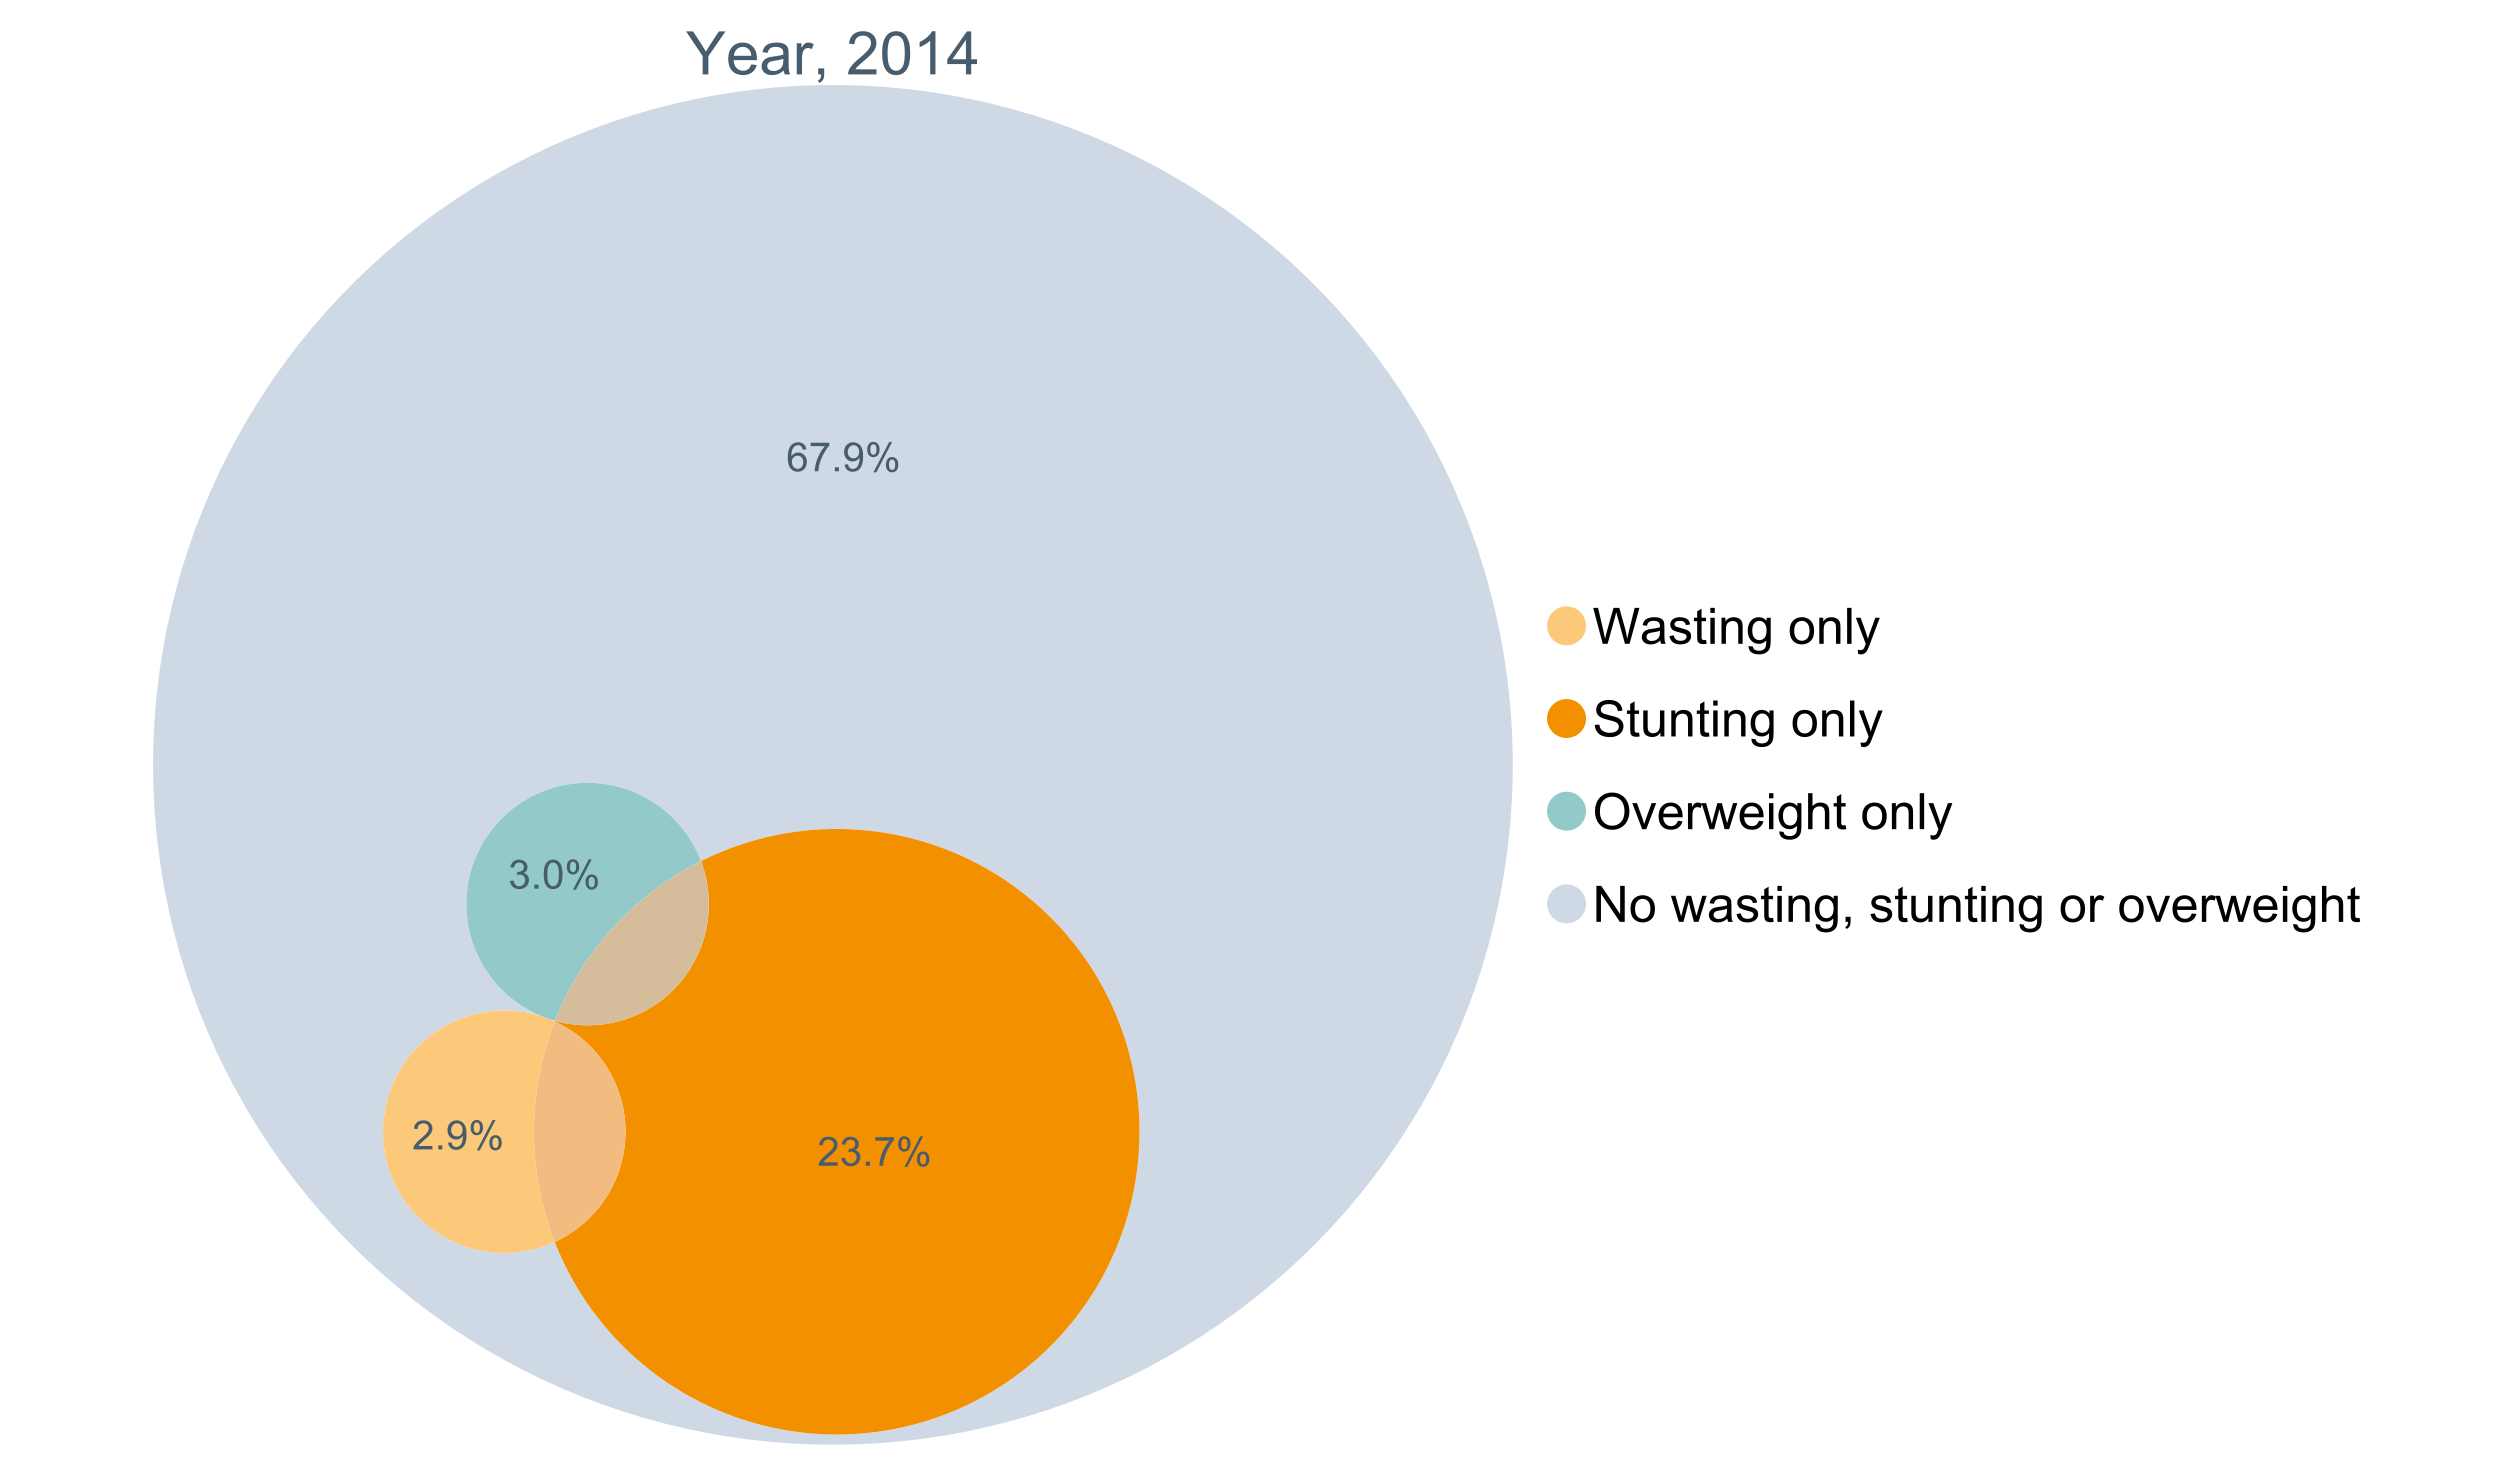 <?xml version="1.0" encoding="UTF-8"?>
<svg xmlns="http://www.w3.org/2000/svg" xmlns:xlink="http://www.w3.org/1999/xlink" width="1234.286pt" height="720pt" viewBox="0 0 1234.286 720" version="1.1">
<defs>
<g>
<symbol overflow="visible" id="glyph0-0">
<path style="stroke:none;" d="M 3.707 0 L 3.707 -18.543 L 18.543 -18.543 L 18.543 0 Z M 4.172 -0.465 L 18.078 -0.465 L 18.078 -18.078 L 4.172 -18.078 Z M 4.172 -0.465 "/>
</symbol>
<symbol overflow="visible" id="glyph0-1">
<path style="stroke:none;" d="M 8.27 0 L 8.27 -8.996 L 0.086 -21.234 L 3.504 -21.234 L 7.691 -14.832 C 8.461 -13.633 9.18 -12.438 9.852 -11.242 C 10.484 -12.348 11.258 -13.598 12.168 -14.992 L 16.281 -21.234 L 19.555 -21.234 L 11.082 -8.996 L 11.082 0 Z M 8.27 0 "/>
</symbol>
<symbol overflow="visible" id="glyph0-2">
<path style="stroke:none;" d="M 12.488 -4.953 L 15.18 -4.621 C 14.754 -3.043 13.969 -1.82 12.82 -0.953 C 11.672 -0.086 10.203 0.344 8.418 0.348 C 6.164 0.344 4.379 -0.344 3.062 -1.73 C 1.742 -3.113 1.082 -5.059 1.086 -7.562 C 1.082 -10.148 1.75 -12.156 3.086 -13.586 C 4.418 -15.012 6.145 -15.727 8.27 -15.73 C 10.324 -15.727 12.008 -15.027 13.312 -13.629 C 14.617 -12.23 15.27 -10.262 15.27 -7.723 C 15.27 -7.566 15.262 -7.332 15.254 -7.027 L 3.781 -7.027 C 3.875 -5.332 4.355 -4.039 5.215 -3.145 C 6.074 -2.242 7.145 -1.793 8.43 -1.797 C 9.383 -1.793 10.199 -2.043 10.879 -2.551 C 11.555 -3.051 12.09 -3.852 12.488 -4.953 Z M 3.926 -9.168 L 12.516 -9.168 C 12.398 -10.461 12.07 -11.434 11.531 -12.082 C 10.699 -13.082 9.621 -13.582 8.301 -13.586 C 7.102 -13.582 6.094 -13.18 5.277 -12.383 C 4.461 -11.578 4.012 -10.508 3.926 -9.168 Z M 3.926 -9.168 "/>
</symbol>
<symbol overflow="visible" id="glyph0-3">
<path style="stroke:none;" d="M 11.992 -1.898 C 11.027 -1.078 10.098 -0.496 9.207 -0.16 C 8.309 0.18 7.352 0.344 6.332 0.348 C 4.641 0.344 3.34 -0.066 2.434 -0.891 C 1.52 -1.715 1.066 -2.77 1.07 -4.055 C 1.066 -4.809 1.238 -5.496 1.586 -6.121 C 1.926 -6.742 2.375 -7.242 2.934 -7.617 C 3.484 -7.992 4.109 -8.277 4.809 -8.473 C 5.32 -8.605 6.094 -8.734 7.125 -8.867 C 9.23 -9.113 10.781 -9.414 11.777 -9.762 C 11.785 -10.121 11.789 -10.348 11.793 -10.445 C 11.789 -11.504 11.543 -12.25 11.051 -12.688 C 10.387 -13.273 9.395 -13.57 8.082 -13.574 C 6.852 -13.57 5.949 -13.355 5.367 -12.93 C 4.781 -12.496 4.348 -11.734 4.07 -10.648 L 1.52 -10.996 C 1.746 -12.086 2.129 -12.965 2.664 -13.637 C 3.191 -14.305 3.961 -14.824 4.969 -15.188 C 5.973 -15.547 7.137 -15.727 8.461 -15.73 C 9.773 -15.727 10.84 -15.57 11.66 -15.266 C 12.48 -14.953 13.082 -14.566 13.469 -14.102 C 13.855 -13.629 14.125 -13.039 14.281 -12.328 C 14.367 -11.883 14.414 -11.078 14.414 -9.922 L 14.414 -6.445 C 14.414 -4.02 14.469 -2.484 14.578 -1.844 C 14.688 -1.199 14.906 -0.586 15.238 0 L 12.516 0 C 12.242 -0.539 12.066 -1.172 11.992 -1.898 Z M 11.777 -7.723 C 10.828 -7.332 9.406 -7 7.52 -6.734 C 6.441 -6.578 5.684 -6.406 5.242 -6.215 C 4.797 -6.02 4.453 -5.738 4.215 -5.367 C 3.969 -4.992 3.848 -4.578 3.852 -4.129 C 3.848 -3.43 4.113 -2.852 4.641 -2.391 C 5.168 -1.926 5.938 -1.691 6.953 -1.695 C 7.957 -1.691 8.852 -1.91 9.633 -2.352 C 10.414 -2.789 10.988 -3.391 11.355 -4.156 C 11.637 -4.742 11.777 -5.613 11.777 -6.766 Z M 11.777 -7.723 "/>
</symbol>
<symbol overflow="visible" id="glyph0-4">
<path style="stroke:none;" d="M 1.926 0 L 1.926 -15.383 L 4.273 -15.383 L 4.273 -13.051 C 4.867 -14.137 5.422 -14.855 5.93 -15.207 C 6.438 -15.551 6.996 -15.727 7.605 -15.73 C 8.48 -15.727 9.371 -15.445 10.285 -14.891 L 9.387 -12.473 C 8.746 -12.848 8.109 -13.035 7.477 -13.039 C 6.906 -13.035 6.391 -12.863 5.938 -12.523 C 5.48 -12.176 5.16 -11.703 4.969 -11.098 C 4.68 -10.168 4.535 -9.152 4.535 -8.055 L 4.535 0 Z M 1.926 0 "/>
</symbol>
<symbol overflow="visible" id="glyph0-5">
<path style="stroke:none;" d="M 2.637 0 L 2.637 -2.969 L 5.605 -2.969 L 5.605 0 C 5.602 1.09 5.406 1.969 5.023 2.641 C 4.633 3.309 4.023 3.828 3.188 4.199 L 2.461 3.086 C 3.012 2.84 3.418 2.484 3.68 2.02 C 3.938 1.547 4.082 0.875 4.113 0 Z M 2.637 0 "/>
</symbol>
<symbol overflow="visible" id="glyph0-6">
<path style="stroke:none;" d=""/>
</symbol>
<symbol overflow="visible" id="glyph0-7">
<path style="stroke:none;" d="M 14.934 -2.508 L 14.934 0 L 0.898 0 C 0.875 -0.625 0.977 -1.227 1.203 -1.812 C 1.555 -2.766 2.129 -3.707 2.918 -4.637 C 3.703 -5.559 4.84 -6.633 6.332 -7.852 C 8.637 -9.742 10.195 -11.238 11.008 -12.348 C 11.816 -13.449 12.223 -14.496 12.227 -15.484 C 12.223 -16.516 11.852 -17.387 11.117 -18.098 C 10.375 -18.805 9.414 -19.16 8.227 -19.164 C 6.969 -19.16 5.965 -18.785 5.215 -18.035 C 4.461 -17.281 4.078 -16.238 4.07 -14.906 L 1.391 -15.18 C 1.57 -17.176 2.262 -18.699 3.461 -19.75 C 4.656 -20.797 6.266 -21.32 8.285 -21.324 C 10.324 -21.32 11.938 -20.758 13.125 -19.629 C 14.312 -18.496 14.906 -17.094 14.906 -15.426 C 14.906 -14.574 14.73 -13.738 14.383 -12.922 C 14.035 -12.098 13.457 -11.234 12.652 -10.328 C 11.844 -9.418 10.504 -8.172 8.633 -6.59 C 7.062 -5.273 6.059 -4.383 5.617 -3.918 C 5.172 -3.445 4.805 -2.977 4.52 -2.508 Z M 14.934 -2.508 "/>
</symbol>
<symbol overflow="visible" id="glyph0-8">
<path style="stroke:none;" d="M 1.23 -10.473 C 1.23 -12.98 1.488 -15.004 2.004 -16.535 C 2.52 -18.066 3.285 -19.246 4.309 -20.078 C 5.324 -20.906 6.609 -21.32 8.156 -21.324 C 9.293 -21.32 10.289 -21.09 11.152 -20.633 C 12.008 -20.172 12.719 -19.512 13.281 -18.648 C 13.84 -17.785 14.281 -16.734 14.602 -15.492 C 14.918 -14.25 15.074 -12.574 15.078 -10.473 C 15.074 -7.977 14.82 -5.965 14.309 -4.438 C 13.797 -2.906 13.031 -1.727 12.016 -0.891 C 10.996 -0.055 9.711 0.363 8.156 0.363 C 6.109 0.363 4.5 -0.371 3.332 -1.84 C 1.93 -3.605 1.23 -6.48 1.23 -10.473 Z M 3.91 -10.473 C 3.906 -6.98 4.316 -4.66 5.133 -3.512 C 5.949 -2.355 6.957 -1.781 8.156 -1.781 C 9.352 -1.781 10.355 -2.359 11.176 -3.52 C 11.988 -4.676 12.398 -6.992 12.398 -10.473 C 12.398 -13.965 11.988 -16.289 11.176 -17.441 C 10.355 -18.586 9.34 -19.16 8.125 -19.164 C 6.926 -19.16 5.969 -18.652 5.258 -17.645 C 4.355 -16.348 3.906 -13.957 3.91 -10.473 Z M 3.91 -10.473 "/>
</symbol>
<symbol overflow="visible" id="glyph0-9">
<path style="stroke:none;" d="M 11.051 0 L 8.445 0 L 8.445 -16.613 C 7.812 -16.012 6.988 -15.414 5.973 -14.82 C 4.949 -14.219 4.035 -13.77 3.23 -13.473 L 3.23 -15.992 C 4.684 -16.672 5.961 -17.504 7.055 -18.48 C 8.145 -19.457 8.914 -20.402 9.371 -21.324 L 11.051 -21.324 Z M 11.051 0 "/>
</symbol>
<symbol overflow="visible" id="glyph0-10">
<path style="stroke:none;" d="M 9.59 0 L 9.59 -5.086 L 0.375 -5.086 L 0.375 -7.477 L 10.066 -21.234 L 12.195 -21.234 L 12.195 -7.477 L 15.066 -7.477 L 15.066 -5.086 L 12.195 -5.086 L 12.195 0 Z M 9.59 -7.477 L 9.59 -17.051 L 2.941 -7.477 Z M 9.59 -7.477 "/>
</symbol>
<symbol overflow="visible" id="glyph1-0">
<path style="stroke:none;" d="M 3.102 0 L 3.102 -15.504 L 15.504 -15.504 L 15.504 0 Z M 3.488 -0.387 L 15.117 -0.387 L 15.117 -15.117 L 3.488 -15.117 Z M 3.488 -0.387 "/>
</symbol>
<symbol overflow="visible" id="glyph1-1">
<path style="stroke:none;" d="M 5.016 0 L 0.305 -17.758 L 2.715 -17.758 L 5.414 -6.117 C 5.703 -4.898 5.953 -3.688 6.164 -2.484 C 6.617 -4.379 6.883 -5.473 6.965 -5.766 L 10.344 -17.758 L 13.18 -17.758 L 15.723 -8.77 C 16.355 -6.539 16.816 -4.445 17.102 -2.484 C 17.324 -3.605 17.621 -4.891 17.988 -6.348 L 20.773 -17.758 L 23.133 -17.758 L 18.266 0 L 16 0 L 12.258 -13.527 C 11.941 -14.656 11.754 -15.352 11.699 -15.613 C 11.512 -14.797 11.34 -14.102 11.18 -13.527 L 7.414 0 Z M 5.016 0 "/>
</symbol>
<symbol overflow="visible" id="glyph1-2">
<path style="stroke:none;" d="M 10.027 -1.586 C 9.215 -0.898 8.438 -0.414 7.695 -0.133 C 6.945 0.148 6.145 0.285 5.293 0.289 C 3.875 0.285 2.789 -0.055 2.031 -0.746 C 1.27 -1.434 0.891 -2.316 0.895 -3.391 C 0.891 -4.02 1.035 -4.594 1.324 -5.117 C 1.613 -5.633 1.988 -6.051 2.453 -6.371 C 2.914 -6.684 3.438 -6.922 4.02 -7.086 C 4.449 -7.195 5.094 -7.305 5.961 -7.414 C 7.715 -7.617 9.012 -7.867 9.848 -8.164 C 9.852 -8.461 9.855 -8.652 9.859 -8.734 C 9.855 -9.621 9.648 -10.246 9.242 -10.609 C 8.68 -11.098 7.852 -11.344 6.758 -11.348 C 5.727 -11.344 4.969 -11.164 4.484 -10.809 C 3.992 -10.445 3.633 -9.809 3.402 -8.902 L 1.273 -9.191 C 1.461 -10.102 1.781 -10.84 2.227 -11.402 C 2.672 -11.965 3.312 -12.395 4.152 -12.699 C 4.992 -12.996 5.965 -13.148 7.074 -13.152 C 8.168 -13.148 9.062 -13.02 9.75 -12.766 C 10.438 -12.504 10.941 -12.18 11.266 -11.789 C 11.586 -11.398 11.812 -10.902 11.941 -10.309 C 12.012 -9.934 12.047 -9.266 12.051 -8.297 L 12.051 -5.391 C 12.047 -3.363 12.094 -2.078 12.191 -1.543 C 12.281 -1.004 12.465 -0.492 12.742 0 L 10.465 0 C 10.238 -0.453 10.09 -0.98 10.027 -1.586 Z M 9.848 -6.457 C 9.055 -6.133 7.867 -5.855 6.285 -5.633 C 5.387 -5.5 4.754 -5.355 4.383 -5.195 C 4.012 -5.031 3.723 -4.793 3.523 -4.484 C 3.32 -4.172 3.223 -3.828 3.223 -3.453 C 3.223 -2.867 3.441 -2.383 3.883 -1.996 C 4.32 -1.609 4.965 -1.418 5.812 -1.418 C 6.652 -1.418 7.398 -1.602 8.055 -1.969 C 8.707 -2.336 9.188 -2.836 9.496 -3.477 C 9.727 -3.965 9.844 -4.691 9.848 -5.656 Z M 9.848 -6.457 "/>
</symbol>
<symbol overflow="visible" id="glyph1-3">
<path style="stroke:none;" d="M 0.762 -3.84 L 2.918 -4.18 C 3.039 -3.312 3.375 -2.652 3.93 -2.191 C 4.48 -1.73 5.254 -1.5 6.25 -1.5 C 7.246 -1.5 7.988 -1.703 8.477 -2.113 C 8.961 -2.52 9.203 -3 9.207 -3.551 C 9.203 -4.043 8.988 -4.43 8.562 -4.711 C 8.258 -4.906 7.516 -5.152 6.336 -5.449 C 4.734 -5.852 3.625 -6.199 3.008 -6.496 C 2.387 -6.789 1.918 -7.199 1.602 -7.723 C 1.281 -8.242 1.125 -8.816 1.125 -9.449 C 1.125 -10.02 1.254 -10.551 1.52 -11.039 C 1.777 -11.527 2.137 -11.934 2.594 -12.258 C 2.93 -12.508 3.391 -12.719 3.977 -12.891 C 4.559 -13.062 5.188 -13.148 5.863 -13.152 C 6.867 -13.148 7.754 -13.004 8.52 -12.715 C 9.281 -12.426 9.844 -12.031 10.207 -11.535 C 10.57 -11.039 10.82 -10.375 10.961 -9.543 L 8.828 -9.254 C 8.73 -9.91 8.449 -10.426 7.988 -10.801 C 7.52 -11.168 6.863 -11.355 6.02 -11.359 C 5.016 -11.355 4.301 -11.191 3.875 -10.863 C 3.445 -10.531 3.234 -10.145 3.234 -9.703 C 3.234 -9.418 3.32 -9.16 3.5 -8.938 C 3.672 -8.699 3.953 -8.508 4.336 -8.355 C 4.555 -8.273 5.195 -8.086 6.262 -7.801 C 7.801 -7.387 8.875 -7.051 9.488 -6.789 C 10.094 -6.523 10.574 -6.141 10.922 -5.645 C 11.27 -5.141 11.441 -4.52 11.445 -3.777 C 11.441 -3.047 11.23 -2.363 10.809 -1.723 C 10.383 -1.082 9.773 -0.586 8.977 -0.234 C 8.176 0.113 7.27 0.285 6.262 0.289 C 4.586 0.285 3.312 -0.059 2.438 -0.75 C 1.562 -1.445 1.004 -2.473 0.762 -3.84 Z M 0.762 -3.84 "/>
</symbol>
<symbol overflow="visible" id="glyph1-4">
<path style="stroke:none;" d="M 6.395 -1.949 L 6.711 -0.023 C 6.094 0.102 5.547 0.164 5.062 0.168 C 4.27 0.164 3.652 0.043 3.219 -0.207 C 2.781 -0.453 2.477 -0.781 2.301 -1.191 C 2.121 -1.598 2.031 -2.457 2.035 -3.766 L 2.035 -11.168 L 0.438 -11.168 L 0.438 -12.863 L 2.035 -12.863 L 2.035 -16.047 L 4.203 -17.355 L 4.203 -12.863 L 6.395 -12.863 L 6.395 -11.168 L 4.203 -11.168 L 4.203 -3.645 C 4.199 -3.023 4.238 -2.621 4.316 -2.445 C 4.391 -2.266 4.516 -2.125 4.691 -2.023 C 4.863 -1.914 5.113 -1.863 5.438 -1.867 C 5.68 -1.863 5.996 -1.891 6.395 -1.949 Z M 6.395 -1.949 "/>
</symbol>
<symbol overflow="visible" id="glyph1-5">
<path style="stroke:none;" d="M 1.648 -15.25 L 1.648 -17.758 L 3.828 -17.758 L 3.828 -15.25 Z M 1.648 0 L 1.648 -12.863 L 3.828 -12.863 L 3.828 0 Z M 1.648 0 "/>
</symbol>
<symbol overflow="visible" id="glyph1-6">
<path style="stroke:none;" d="M 1.637 0 L 1.637 -12.863 L 3.598 -12.863 L 3.598 -11.035 C 4.543 -12.441 5.906 -13.148 7.691 -13.152 C 8.465 -13.148 9.176 -13.008 9.828 -12.734 C 10.477 -12.453 10.965 -12.09 11.289 -11.637 C 11.609 -11.184 11.836 -10.645 11.965 -10.027 C 12.043 -9.621 12.082 -8.918 12.086 -7.91 L 12.086 0 L 9.906 0 L 9.906 -7.824 C 9.902 -8.707 9.816 -9.371 9.652 -9.816 C 9.48 -10.254 9.18 -10.605 8.75 -10.871 C 8.312 -11.129 7.809 -11.262 7.23 -11.266 C 6.301 -11.262 5.5 -10.965 4.828 -10.379 C 4.152 -9.785 3.812 -8.668 3.816 -7.023 L 3.816 0 Z M 1.637 0 "/>
</symbol>
<symbol overflow="visible" id="glyph1-7">
<path style="stroke:none;" d="M 1.234 1.066 L 3.355 1.379 C 3.441 2.031 3.688 2.508 4.094 2.809 C 4.633 3.207 5.371 3.41 6.309 3.414 C 7.316 3.41 8.098 3.207 8.648 2.809 C 9.195 2.402 9.566 1.84 9.762 1.113 C 9.875 0.668 9.926 -0.262 9.918 -1.684 C 8.965 -0.559 7.777 0 6.359 0 C 4.586 0 3.219 -0.637 2.254 -1.914 C 1.281 -3.188 0.797 -4.719 0.801 -6.504 C 0.797 -7.73 1.02 -8.859 1.465 -9.898 C 1.91 -10.934 2.555 -11.738 3.398 -12.305 C 4.242 -12.867 5.23 -13.148 6.371 -13.152 C 7.887 -13.148 9.141 -12.535 10.125 -11.312 L 10.125 -12.863 L 12.137 -12.863 L 12.137 -1.742 C 12.133 0.258 11.93 1.672 11.523 2.512 C 11.113 3.344 10.469 4.004 9.586 4.492 C 8.703 4.973 7.613 5.215 6.324 5.219 C 4.785 5.215 3.547 4.871 2.602 4.184 C 1.656 3.492 1.199 2.453 1.234 1.066 Z M 3.039 -6.66 C 3.035 -4.969 3.371 -3.738 4.043 -2.965 C 4.715 -2.191 5.555 -1.805 6.566 -1.805 C 7.562 -1.805 8.402 -2.188 9.082 -2.961 C 9.762 -3.727 10.102 -4.938 10.102 -6.59 C 10.102 -8.16 9.75 -9.348 9.055 -10.148 C 8.352 -10.945 7.512 -11.344 6.527 -11.348 C 5.559 -11.344 4.734 -10.949 4.055 -10.168 C 3.375 -9.379 3.035 -8.211 3.039 -6.66 Z M 3.039 -6.66 "/>
</symbol>
<symbol overflow="visible" id="glyph1-8">
<path style="stroke:none;" d=""/>
</symbol>
<symbol overflow="visible" id="glyph1-9">
<path style="stroke:none;" d="M 0.824 -6.43 C 0.82 -8.809 1.48 -10.574 2.809 -11.723 C 3.91 -12.672 5.262 -13.148 6.855 -13.152 C 8.621 -13.148 10.066 -12.57 11.191 -11.414 C 12.312 -10.254 12.871 -8.652 12.875 -6.613 C 12.871 -4.953 12.625 -3.652 12.129 -2.707 C 11.633 -1.758 10.91 -1.02 9.961 -0.496 C 9.012 0.027 7.977 0.285 6.855 0.289 C 5.055 0.285 3.598 -0.289 2.488 -1.441 C 1.375 -2.594 0.82 -4.254 0.824 -6.43 Z M 3.062 -6.43 C 3.059 -4.781 3.418 -3.551 4.141 -2.73 C 4.855 -1.91 5.762 -1.5 6.855 -1.5 C 7.934 -1.5 8.832 -1.91 9.555 -2.734 C 10.27 -3.559 10.629 -4.816 10.633 -6.504 C 10.629 -8.094 10.266 -9.297 9.547 -10.117 C 8.82 -10.934 7.926 -11.344 6.855 -11.348 C 5.762 -11.344 4.855 -10.938 4.141 -10.125 C 3.418 -9.309 3.059 -8.074 3.062 -6.43 Z M 3.062 -6.43 "/>
</symbol>
<symbol overflow="visible" id="glyph1-10">
<path style="stroke:none;" d="M 1.586 0 L 1.586 -17.758 L 3.766 -17.758 L 3.766 0 Z M 1.586 0 "/>
</symbol>
<symbol overflow="visible" id="glyph1-11">
<path style="stroke:none;" d="M 1.539 4.953 L 1.297 2.906 C 1.77 3.035 2.188 3.098 2.543 3.102 C 3.027 3.098 3.414 3.02 3.703 2.859 C 3.992 2.695 4.23 2.469 4.422 2.18 C 4.555 1.961 4.777 1.418 5.086 0.559 C 5.125 0.434 5.188 0.258 5.281 0.023 L 0.398 -12.863 L 2.75 -12.863 L 5.426 -5.414 C 5.77 -4.469 6.078 -3.473 6.359 -2.434 C 6.605 -3.434 6.906 -4.414 7.254 -5.367 L 10.004 -12.863 L 12.184 -12.863 L 7.293 0.219 C 6.766 1.625 6.355 2.598 6.066 3.137 C 5.676 3.852 5.234 4.379 4.734 4.715 C 4.234 5.047 3.637 5.215 2.941 5.219 C 2.52 5.215 2.051 5.125 1.539 4.953 Z M 1.539 4.953 "/>
</symbol>
<symbol overflow="visible" id="glyph1-12">
<path style="stroke:none;" d="M 1.113 -5.703 L 3.332 -5.898 C 3.434 -5.008 3.676 -4.277 4.062 -3.711 C 4.445 -3.141 5.043 -2.684 5.852 -2.332 C 6.656 -1.98 7.562 -1.805 8.574 -1.805 C 9.465 -1.805 10.258 -1.938 10.949 -2.203 C 11.633 -2.469 12.145 -2.832 12.48 -3.301 C 12.816 -3.762 12.984 -4.27 12.984 -4.82 C 12.984 -5.375 12.82 -5.859 12.5 -6.277 C 12.172 -6.691 11.641 -7.043 10.902 -7.328 C 10.422 -7.512 9.367 -7.801 7.738 -8.191 C 6.105 -8.582 4.965 -8.949 4.312 -9.301 C 3.461 -9.742 2.828 -10.293 2.414 -10.953 C 2 -11.609 1.793 -12.348 1.793 -13.164 C 1.793 -14.059 2.047 -14.898 2.555 -15.68 C 3.062 -16.457 3.805 -17.047 4.785 -17.453 C 5.758 -17.855 6.844 -18.059 8.043 -18.059 C 9.355 -18.059 10.516 -17.844 11.523 -17.422 C 12.527 -16.996 13.301 -16.375 13.844 -15.551 C 14.383 -14.727 14.672 -13.793 14.715 -12.754 L 12.465 -12.586 C 12.34 -13.707 11.93 -14.555 11.234 -15.129 C 10.531 -15.699 9.5 -15.984 8.141 -15.988 C 6.715 -15.984 5.68 -15.723 5.031 -15.207 C 4.379 -14.684 4.055 -14.059 4.059 -13.324 C 4.055 -12.684 4.285 -12.156 4.746 -11.75 C 5.199 -11.336 6.379 -10.914 8.289 -10.484 C 10.199 -10.047 11.512 -9.672 12.223 -9.352 C 13.254 -8.875 14.016 -8.27 14.508 -7.539 C 15 -6.809 15.246 -5.969 15.25 -5.016 C 15.246 -4.07 14.977 -3.18 14.438 -2.344 C 13.895 -1.508 13.117 -0.855 12.105 -0.391 C 11.09 0.074 9.949 0.305 8.684 0.305 C 7.074 0.305 5.727 0.07 4.645 -0.398 C 3.555 -0.867 2.703 -1.57 2.09 -2.512 C 1.469 -3.453 1.145 -4.516 1.113 -5.703 Z M 1.113 -5.703 "/>
</symbol>
<symbol overflow="visible" id="glyph1-13">
<path style="stroke:none;" d="M 10.066 0 L 10.066 -1.891 C 9.062 -0.438 7.699 0.285 5.984 0.289 C 5.219 0.285 4.512 0.145 3.855 -0.145 C 3.199 -0.434 2.711 -0.801 2.391 -1.242 C 2.07 -1.68 1.844 -2.219 1.719 -2.859 C 1.625 -3.285 1.582 -3.961 1.586 -4.895 L 1.586 -12.863 L 3.766 -12.863 L 3.766 -5.73 C 3.762 -4.59 3.805 -3.82 3.898 -3.426 C 4.031 -2.852 4.324 -2.402 4.77 -2.074 C 5.215 -1.746 5.762 -1.582 6.418 -1.586 C 7.07 -1.582 7.688 -1.75 8.262 -2.09 C 8.832 -2.422 9.234 -2.879 9.477 -3.457 C 9.711 -4.035 9.832 -4.871 9.836 -5.973 L 9.836 -12.863 L 12.016 -12.863 L 12.016 0 Z M 10.066 0 "/>
</symbol>
<symbol overflow="visible" id="glyph1-14">
<path style="stroke:none;" d="M 1.199 -8.648 C 1.195 -11.594 1.984 -13.898 3.57 -15.57 C 5.148 -17.234 7.195 -18.07 9.703 -18.07 C 11.34 -18.07 12.816 -17.676 14.133 -16.895 C 15.449 -16.109 16.453 -15.02 17.145 -13.621 C 17.832 -12.219 18.176 -10.629 18.18 -8.855 C 18.176 -7.051 17.812 -5.441 17.09 -4.02 C 16.359 -2.598 15.328 -1.52 14 -0.793 C 12.664 -0.059 11.23 0.305 9.691 0.305 C 8.02 0.305 6.523 -0.098 5.207 -0.906 C 3.891 -1.715 2.895 -2.816 2.215 -4.215 C 1.535 -5.605 1.195 -7.086 1.199 -8.648 Z M 3.621 -8.613 C 3.621 -6.473 4.195 -4.785 5.348 -3.555 C 6.496 -2.32 7.938 -1.703 9.676 -1.707 C 11.441 -1.703 12.898 -2.324 14.043 -3.57 C 15.184 -4.812 15.754 -6.578 15.758 -8.867 C 15.754 -10.309 15.512 -11.57 15.023 -12.652 C 14.535 -13.727 13.82 -14.562 12.879 -15.156 C 11.938 -15.746 10.883 -16.043 9.715 -16.047 C 8.051 -16.043 6.617 -15.473 5.418 -14.332 C 4.219 -13.191 3.621 -11.285 3.621 -8.613 Z M 3.621 -8.613 "/>
</symbol>
<symbol overflow="visible" id="glyph1-15">
<path style="stroke:none;" d="M 5.207 0 L 0.316 -12.863 L 2.617 -12.863 L 5.379 -5.16 C 5.676 -4.328 5.949 -3.465 6.203 -2.566 C 6.395 -3.246 6.664 -4.062 7.012 -5.016 L 9.871 -12.863 L 12.113 -12.863 L 7.242 0 Z M 5.207 0 "/>
</symbol>
<symbol overflow="visible" id="glyph1-16">
<path style="stroke:none;" d="M 10.441 -4.141 L 12.695 -3.863 C 12.336 -2.543 11.676 -1.523 10.719 -0.801 C 9.754 -0.074 8.527 0.285 7.039 0.289 C 5.152 0.285 3.66 -0.289 2.562 -1.445 C 1.457 -2.602 0.906 -4.227 0.91 -6.324 C 0.906 -8.484 1.465 -10.164 2.578 -11.359 C 3.691 -12.551 5.137 -13.148 6.914 -13.152 C 8.633 -13.148 10.035 -12.562 11.129 -11.395 C 12.215 -10.223 12.762 -8.578 12.766 -6.457 C 12.762 -6.324 12.758 -6.129 12.754 -5.875 L 3.16 -5.875 C 3.238 -4.457 3.641 -3.375 4.359 -2.625 C 5.078 -1.875 5.973 -1.5 7.051 -1.5 C 7.848 -1.5 8.531 -1.707 9.098 -2.129 C 9.66 -2.547 10.109 -3.219 10.441 -4.141 Z M 3.281 -7.668 L 10.465 -7.668 C 10.367 -8.746 10.09 -9.559 9.641 -10.102 C 8.941 -10.938 8.043 -11.355 6.941 -11.359 C 5.938 -11.355 5.094 -11.02 4.414 -10.355 C 3.727 -9.684 3.352 -8.789 3.281 -7.668 Z M 3.281 -7.668 "/>
</symbol>
<symbol overflow="visible" id="glyph1-17">
<path style="stroke:none;" d="M 1.609 0 L 1.609 -12.863 L 3.574 -12.863 L 3.574 -10.914 C 4.074 -11.824 4.535 -12.426 4.961 -12.715 C 5.383 -13.004 5.848 -13.148 6.359 -13.152 C 7.09 -13.148 7.836 -12.914 8.598 -12.453 L 7.848 -10.43 C 7.312 -10.742 6.781 -10.898 6.25 -10.902 C 5.77 -10.898 5.34 -10.754 4.965 -10.469 C 4.582 -10.18 4.312 -9.781 4.156 -9.277 C 3.91 -8.496 3.789 -7.648 3.793 -6.734 L 3.793 0 Z M 1.609 0 "/>
</symbol>
<symbol overflow="visible" id="glyph1-18">
<path style="stroke:none;" d="M 4.008 0 L 0.074 -12.863 L 2.324 -12.863 L 4.371 -5.438 L 5.137 -2.676 C 5.164 -2.812 5.387 -3.695 5.801 -5.328 L 7.848 -12.863 L 10.09 -12.863 L 12.016 -5.402 L 12.656 -2.941 L 13.395 -5.426 L 15.602 -12.863 L 17.719 -12.863 L 13.699 0 L 11.434 0 L 9.387 -7.703 L 8.891 -9.895 L 6.285 0 Z M 4.008 0 "/>
</symbol>
<symbol overflow="visible" id="glyph1-19">
<path style="stroke:none;" d="M 1.637 0 L 1.637 -17.758 L 3.816 -17.758 L 3.816 -11.387 C 4.828 -12.559 6.113 -13.148 7.668 -13.152 C 8.617 -13.148 9.445 -12.961 10.148 -12.59 C 10.852 -12.211 11.352 -11.691 11.656 -11.031 C 11.957 -10.367 12.109 -9.406 12.113 -8.152 L 12.113 0 L 9.934 0 L 9.934 -8.152 C 9.93 -9.238 9.695 -10.031 9.223 -10.531 C 8.75 -11.023 8.082 -11.273 7.219 -11.277 C 6.57 -11.273 5.961 -11.105 5.395 -10.773 C 4.824 -10.434 4.418 -9.98 4.18 -9.41 C 3.934 -8.836 3.812 -8.043 3.816 -7.039 L 3.816 0 Z M 1.637 0 "/>
</symbol>
<symbol overflow="visible" id="glyph1-20">
<path style="stroke:none;" d="M 1.891 0 L 1.891 -17.758 L 4.301 -17.758 L 13.625 -3.816 L 13.625 -17.758 L 15.879 -17.758 L 15.879 0 L 13.469 0 L 4.141 -13.953 L 4.141 0 Z M 1.891 0 "/>
</symbol>
<symbol overflow="visible" id="glyph1-21">
<path style="stroke:none;" d="M 2.203 0 L 2.203 -2.484 L 4.688 -2.484 L 4.688 0 C 4.688 0.91 4.523 1.645 4.203 2.207 C 3.875 2.766 3.363 3.199 2.664 3.512 L 2.059 2.578 C 2.516 2.375 2.855 2.078 3.074 1.688 C 3.289 1.297 3.41 0.734 3.441 0 Z M 2.203 0 "/>
</symbol>
<symbol overflow="visible" id="glyph2-0">
<path style="stroke:none;" d="M 2.492 0 L 2.492 -12.465 L 12.465 -12.465 L 12.465 0 Z M 2.805 -0.312 L 12.152 -0.312 L 12.152 -12.152 L 2.805 -12.152 Z M 2.805 -0.312 "/>
</symbol>
<symbol overflow="visible" id="glyph2-1">
<path style="stroke:none;" d="M 9.922 -10.781 L 8.18 -10.645 C 8.023 -11.328 7.801 -11.828 7.52 -12.145 C 7.043 -12.641 6.461 -12.891 5.766 -12.895 C 5.203 -12.891 4.711 -12.734 4.293 -12.426 C 3.742 -12.023 3.309 -11.438 2.988 -10.664 C 2.668 -9.891 2.5 -8.789 2.492 -7.363 C 2.91 -8.004 3.426 -8.48 4.039 -8.793 C 4.648 -9.102 5.289 -9.258 5.961 -9.262 C 7.125 -9.258 8.121 -8.828 8.941 -7.969 C 9.762 -7.109 10.172 -5.996 10.176 -4.637 C 10.172 -3.738 9.98 -2.906 9.598 -2.137 C 9.211 -1.367 8.68 -0.777 8.004 -0.371 C 7.328 0.039 6.562 0.238 5.707 0.242 C 4.246 0.238 3.055 -0.293 2.133 -1.367 C 1.211 -2.438 0.75 -4.211 0.75 -6.68 C 0.75 -9.438 1.258 -11.441 2.277 -12.699 C 3.164 -13.785 4.363 -14.332 5.871 -14.336 C 6.996 -14.332 7.914 -14.016 8.633 -13.391 C 9.348 -12.758 9.777 -11.891 9.922 -10.781 Z M 2.766 -4.625 C 2.766 -4.016 2.891 -3.438 3.148 -2.891 C 3.402 -2.336 3.762 -1.918 4.227 -1.633 C 4.684 -1.34 5.168 -1.195 5.676 -1.199 C 6.414 -1.195 7.051 -1.492 7.586 -2.094 C 8.117 -2.688 8.383 -3.5 8.387 -4.527 C 8.383 -5.512 8.121 -6.289 7.598 -6.859 C 7.07 -7.426 6.406 -7.711 5.609 -7.711 C 4.812 -7.711 4.141 -7.426 3.594 -6.859 C 3.039 -6.289 2.766 -5.543 2.766 -4.625 Z M 2.766 -4.625 "/>
</symbol>
<symbol overflow="visible" id="glyph2-2">
<path style="stroke:none;" d="M 0.945 -12.406 L 0.945 -14.09 L 10.188 -14.09 L 10.188 -12.727 C 9.277 -11.758 8.375 -10.473 7.484 -8.871 C 6.586 -7.266 5.898 -5.617 5.414 -3.926 C 5.062 -2.73 4.836 -1.422 4.742 0 L 2.941 0 C 2.957 -1.121 3.176 -2.477 3.602 -4.07 C 4.02 -5.66 4.625 -7.195 5.418 -8.672 C 6.203 -10.148 7.043 -11.391 7.938 -12.406 Z M 0.945 -12.406 "/>
</symbol>
<symbol overflow="visible" id="glyph2-3">
<path style="stroke:none;" d="M 1.812 0 L 1.812 -1.996 L 3.809 -1.996 L 3.809 0 Z M 1.812 0 "/>
</symbol>
<symbol overflow="visible" id="glyph2-4">
<path style="stroke:none;" d="M 1.09 -3.301 L 2.777 -3.457 C 2.918 -2.664 3.188 -2.09 3.594 -1.734 C 3.992 -1.375 4.508 -1.195 5.141 -1.199 C 5.676 -1.195 6.148 -1.316 6.559 -1.566 C 6.961 -1.809 7.293 -2.141 7.555 -2.555 C 7.812 -2.969 8.031 -3.523 8.207 -4.227 C 8.383 -4.922 8.473 -5.637 8.473 -6.367 C 8.473 -6.441 8.469 -6.559 8.461 -6.719 C 8.109 -6.16 7.629 -5.707 7.027 -5.359 C 6.418 -5.012 5.762 -4.84 5.055 -4.84 C 3.871 -4.84 2.871 -5.266 2.055 -6.125 C 1.234 -6.977 0.824 -8.109 0.828 -9.516 C 0.824 -10.961 1.254 -12.125 2.109 -13.012 C 2.961 -13.891 4.027 -14.332 5.316 -14.336 C 6.242 -14.332 7.094 -14.082 7.863 -13.586 C 8.633 -13.082 9.215 -12.367 9.617 -11.445 C 10.012 -10.516 10.211 -9.18 10.215 -7.43 C 10.211 -5.605 10.016 -4.152 9.621 -3.07 C 9.223 -1.988 8.633 -1.164 7.852 -0.602 C 7.07 -0.039 6.152 0.238 5.102 0.242 C 3.984 0.238 3.074 -0.066 2.367 -0.688 C 1.656 -1.305 1.23 -2.176 1.09 -3.301 Z M 8.27 -9.602 C 8.266 -10.605 8 -11.402 7.465 -11.996 C 6.926 -12.582 6.281 -12.879 5.531 -12.883 C 4.75 -12.879 4.07 -12.562 3.496 -11.93 C 2.914 -11.293 2.625 -10.469 2.629 -9.457 C 2.625 -8.547 2.898 -7.805 3.449 -7.238 C 3.996 -6.668 4.676 -6.387 5.484 -6.387 C 6.293 -6.387 6.957 -6.668 7.484 -7.238 C 8.004 -7.805 8.266 -8.594 8.27 -9.602 Z M 8.27 -9.602 "/>
</symbol>
<symbol overflow="visible" id="glyph2-5">
<path style="stroke:none;" d="M 1.16 -10.848 C 1.16 -11.863 1.414 -12.73 1.93 -13.449 C 2.438 -14.16 3.184 -14.52 4.16 -14.52 C 5.055 -14.52 5.793 -14.199 6.383 -13.559 C 6.969 -12.918 7.266 -11.977 7.266 -10.742 C 7.266 -9.531 6.969 -8.602 6.375 -7.949 C 5.781 -7.297 5.047 -6.973 4.18 -6.973 C 3.312 -6.973 2.594 -7.293 2.02 -7.938 C 1.445 -8.578 1.16 -9.547 1.16 -10.848 Z M 4.207 -13.312 C 3.77 -13.312 3.406 -13.121 3.121 -12.746 C 2.828 -12.367 2.684 -11.676 2.688 -10.672 C 2.684 -9.754 2.828 -9.109 3.125 -8.738 C 3.414 -8.363 3.777 -8.18 4.207 -8.18 C 4.648 -8.18 5.012 -8.367 5.301 -8.742 C 5.586 -9.117 5.73 -9.805 5.734 -10.809 C 5.73 -11.727 5.586 -12.375 5.297 -12.75 C 5.004 -13.125 4.641 -13.312 4.207 -13.312 Z M 4.215 0.527 L 12.027 -14.52 L 13.449 -14.52 L 5.668 0.527 Z M 10.391 -3.352 C 10.387 -4.375 10.645 -5.242 11.16 -5.953 C 11.672 -6.664 12.418 -7.02 13.398 -7.02 C 14.293 -7.02 15.035 -6.699 15.625 -6.059 C 16.211 -5.418 16.504 -4.477 16.508 -3.242 C 16.504 -2.031 16.207 -1.102 15.613 -0.449 C 15.016 0.203 14.281 0.527 13.41 0.527 C 12.543 0.527 11.824 0.207 11.25 -0.441 C 10.676 -1.082 10.387 -2.055 10.391 -3.352 Z M 13.449 -5.812 C 13.004 -5.812 12.641 -5.621 12.352 -5.246 C 12.062 -4.867 11.918 -4.18 11.918 -3.176 C 11.918 -2.266 12.062 -1.621 12.355 -1.246 C 12.648 -0.867 13.008 -0.68 13.438 -0.684 C 13.883 -0.68 14.254 -0.867 14.543 -1.246 C 14.832 -1.621 14.977 -2.309 14.977 -3.312 C 14.977 -4.23 14.828 -4.879 14.539 -5.254 C 14.242 -5.625 13.879 -5.812 13.449 -5.812 Z M 13.449 -5.812 "/>
</symbol>
<symbol overflow="visible" id="glyph2-6">
<path style="stroke:none;" d="M 10.039 -1.684 L 10.039 0 L 0.605 0 C 0.59 -0.422 0.66 -0.828 0.809 -1.219 C 1.047 -1.859 1.43 -2.488 1.961 -3.113 C 2.488 -3.734 3.254 -4.457 4.254 -5.277 C 5.805 -6.547 6.852 -7.555 7.398 -8.301 C 7.941 -9.043 8.215 -9.746 8.219 -10.41 C 8.215 -11.102 7.965 -11.688 7.473 -12.168 C 6.973 -12.641 6.328 -12.879 5.531 -12.883 C 4.688 -12.879 4.012 -12.625 3.504 -12.121 C 2.996 -11.613 2.738 -10.914 2.738 -10.02 L 0.934 -10.207 C 1.055 -11.551 1.52 -12.574 2.328 -13.277 C 3.129 -13.98 4.211 -14.332 5.57 -14.336 C 6.938 -14.332 8.02 -13.953 8.82 -13.195 C 9.617 -12.434 10.02 -11.492 10.02 -10.371 C 10.02 -9.801 9.902 -9.238 9.668 -8.688 C 9.434 -8.133 9.047 -7.551 8.508 -6.941 C 7.965 -6.328 7.062 -5.492 5.805 -4.43 C 4.75 -3.547 4.074 -2.945 3.777 -2.633 C 3.477 -2.312 3.23 -1.996 3.039 -1.684 Z M 10.039 -1.684 "/>
</symbol>
<symbol overflow="visible" id="glyph2-7">
<path style="stroke:none;" d="M 0.836 -3.77 L 2.59 -4.004 C 2.789 -3.004 3.129 -2.289 3.617 -1.855 C 4.098 -1.414 4.688 -1.195 5.387 -1.199 C 6.207 -1.195 6.902 -1.48 7.473 -2.055 C 8.039 -2.621 8.324 -3.328 8.328 -4.18 C 8.324 -4.98 8.062 -5.645 7.539 -6.168 C 7.012 -6.688 6.344 -6.949 5.531 -6.953 C 5.199 -6.949 4.785 -6.883 4.293 -6.758 L 4.488 -8.297 C 4.605 -8.281 4.699 -8.273 4.773 -8.277 C 5.516 -8.273 6.188 -8.469 6.785 -8.859 C 7.383 -9.25 7.68 -9.852 7.684 -10.664 C 7.68 -11.305 7.465 -11.836 7.031 -12.262 C 6.594 -12.68 6.031 -12.891 5.348 -12.895 C 4.664 -12.891 4.094 -12.676 3.641 -12.25 C 3.184 -11.82 2.895 -11.18 2.766 -10.324 L 1.012 -10.633 C 1.227 -11.809 1.715 -12.719 2.473 -13.367 C 3.23 -14.008 4.176 -14.332 5.309 -14.336 C 6.086 -14.332 6.801 -14.164 7.457 -13.832 C 8.109 -13.496 8.609 -13.039 8.961 -12.465 C 9.305 -11.883 9.48 -11.27 9.484 -10.625 C 9.48 -10.004 9.316 -9.441 8.988 -8.938 C 8.656 -8.43 8.164 -8.027 7.52 -7.73 C 8.359 -7.535 9.016 -7.133 9.484 -6.52 C 9.949 -5.906 10.184 -5.137 10.188 -4.215 C 10.184 -2.965 9.73 -1.91 8.824 -1.047 C 7.914 -0.18 6.762 0.25 5.375 0.254 C 4.117 0.25 3.078 -0.121 2.254 -0.867 C 1.422 -1.613 0.949 -2.578 0.836 -3.77 Z M 0.836 -3.77 "/>
</symbol>
<symbol overflow="visible" id="glyph2-8">
<path style="stroke:none;" d="M 0.828 -7.039 C 0.824 -8.727 1 -10.086 1.348 -11.117 C 1.695 -12.141 2.211 -12.934 2.898 -13.496 C 3.582 -14.051 4.445 -14.332 5.484 -14.336 C 6.25 -14.332 6.922 -14.176 7.5 -13.871 C 8.078 -13.559 8.555 -13.117 8.93 -12.539 C 9.305 -11.957 9.598 -11.246 9.816 -10.414 C 10.027 -9.578 10.137 -8.453 10.137 -7.039 C 10.137 -5.359 9.965 -4.008 9.621 -2.984 C 9.277 -1.953 8.762 -1.16 8.078 -0.598 C 7.391 -0.039 6.527 0.238 5.484 0.242 C 4.105 0.238 3.023 -0.25 2.238 -1.238 C 1.297 -2.422 0.824 -4.355 0.828 -7.039 Z M 2.629 -7.039 C 2.625 -4.691 2.898 -3.133 3.449 -2.359 C 3.996 -1.582 4.676 -1.195 5.484 -1.199 C 6.289 -1.195 6.965 -1.586 7.512 -2.367 C 8.059 -3.145 8.332 -4.699 8.336 -7.039 C 8.332 -9.387 8.059 -10.949 7.512 -11.723 C 6.965 -12.492 6.281 -12.879 5.465 -12.883 C 4.656 -12.879 4.012 -12.539 3.535 -11.863 C 2.926 -10.988 2.625 -9.379 2.629 -7.039 Z M 2.629 -7.039 "/>
</symbol>
</g>
</defs>
<g id="surface14930">
<g style="fill:rgb(27.843%,36.078%,42.745%);fill-opacity:1;">
  <use xlink:href="#glyph0-1" x="338.652" y="36.73"/>
  <use xlink:href="#glyph0-2" x="358.44" y="36.73"/>
  <use xlink:href="#glyph0-3" x="374.939" y="36.73"/>
  <use xlink:href="#glyph0-4" x="391.438" y="36.73"/>
  <use xlink:href="#glyph0-5" x="401.317" y="36.73"/>
  <use xlink:href="#glyph0-6" x="409.56" y="36.73"/>
  <use xlink:href="#glyph0-7" x="417.802" y="36.73"/>
  <use xlink:href="#glyph0-8" x="434.301" y="36.73"/>
  <use xlink:href="#glyph0-9" x="450.8" y="36.73"/>
  <use xlink:href="#glyph0-10" x="467.3" y="36.73"/>
</g>
<path style=" stroke:none;fill-rule:nonzero;fill:rgb(98.824%,78.824%,47.843%);fill-opacity:1;" d="M 783.055 308.984 C 783.055 314.293 778.75 318.598 773.441 318.598 C 768.129 318.598 763.824 314.293 763.824 308.984 C 763.824 303.672 768.129 299.367 773.441 299.367 C 778.75 299.367 783.055 303.672 783.055 308.984 "/>
<g style="fill:rgb(0%,0%,0%);fill-opacity:1;">
  <use xlink:href="#glyph1-1" x="786.273" y="317.863"/>
  <use xlink:href="#glyph1-2" x="809.686" y="317.863"/>
  <use xlink:href="#glyph1-3" x="823.482" y="317.863"/>
  <use xlink:href="#glyph1-4" x="835.885" y="317.863"/>
  <use xlink:href="#glyph1-5" x="842.776" y="317.863"/>
  <use xlink:href="#glyph1-6" x="848.287" y="317.863"/>
  <use xlink:href="#glyph1-7" x="862.083" y="317.863"/>
  <use xlink:href="#glyph1-8" x="875.879" y="317.863"/>
  <use xlink:href="#glyph1-9" x="882.77" y="317.863"/>
  <use xlink:href="#glyph1-6" x="896.566" y="317.863"/>
  <use xlink:href="#glyph1-10" x="910.362" y="317.863"/>
  <use xlink:href="#glyph1-11" x="915.873" y="317.863"/>
</g>
<path style=" stroke:none;fill-rule:nonzero;fill:rgb(95.294%,56.471%,0%);fill-opacity:1;" d="M 783.055 354.738 C 783.055 360.051 778.75 364.355 773.441 364.355 C 768.129 364.355 763.824 360.051 763.824 354.738 C 763.824 349.43 768.129 345.125 773.441 345.125 C 778.75 345.125 783.055 349.43 783.055 354.738 "/>
<g style="fill:rgb(0%,0%,0%);fill-opacity:1;">
  <use xlink:href="#glyph1-12" x="786.273" y="363.617"/>
  <use xlink:href="#glyph1-4" x="802.819" y="363.617"/>
  <use xlink:href="#glyph1-13" x="809.71" y="363.617"/>
  <use xlink:href="#glyph1-6" x="823.506" y="363.617"/>
  <use xlink:href="#glyph1-4" x="837.302" y="363.617"/>
  <use xlink:href="#glyph1-5" x="844.193" y="363.617"/>
  <use xlink:href="#glyph1-6" x="849.704" y="363.617"/>
  <use xlink:href="#glyph1-7" x="863.5" y="363.617"/>
  <use xlink:href="#glyph1-8" x="877.296" y="363.617"/>
  <use xlink:href="#glyph1-9" x="884.188" y="363.617"/>
  <use xlink:href="#glyph1-6" x="897.983" y="363.617"/>
  <use xlink:href="#glyph1-10" x="911.779" y="363.617"/>
  <use xlink:href="#glyph1-11" x="917.29" y="363.617"/>
</g>
<path style=" stroke:none;fill-rule:nonzero;fill:rgb(57.647%,79.216%,78.824%);fill-opacity:1;" d="M 783.055 400.496 C 783.055 405.805 778.75 410.109 773.441 410.109 C 768.129 410.109 763.824 405.805 763.824 400.496 C 763.824 395.188 768.129 390.883 773.441 390.883 C 778.75 390.883 783.055 395.188 783.055 400.496 "/>
<g style="fill:rgb(0%,0%,0%);fill-opacity:1;">
  <use xlink:href="#glyph1-14" x="786.273" y="409.375"/>
  <use xlink:href="#glyph1-15" x="805.568" y="409.375"/>
  <use xlink:href="#glyph1-16" x="817.971" y="409.375"/>
  <use xlink:href="#glyph1-17" x="831.766" y="409.375"/>
  <use xlink:href="#glyph1-18" x="840.027" y="409.375"/>
  <use xlink:href="#glyph1-16" x="857.941" y="409.375"/>
  <use xlink:href="#glyph1-5" x="871.736" y="409.375"/>
  <use xlink:href="#glyph1-7" x="877.247" y="409.375"/>
  <use xlink:href="#glyph1-19" x="891.043" y="409.375"/>
  <use xlink:href="#glyph1-4" x="904.839" y="409.375"/>
  <use xlink:href="#glyph1-8" x="911.73" y="409.375"/>
  <use xlink:href="#glyph1-9" x="918.622" y="409.375"/>
  <use xlink:href="#glyph1-6" x="932.418" y="409.375"/>
  <use xlink:href="#glyph1-10" x="946.214" y="409.375"/>
  <use xlink:href="#glyph1-11" x="951.725" y="409.375"/>
</g>
<path style=" stroke:none;fill-rule:nonzero;fill:rgb(81.176%,85.098%,89.804%);fill-opacity:1;" d="M 783.055 446.254 C 783.055 451.562 778.75 455.867 773.441 455.867 C 768.129 455.867 763.824 451.562 763.824 446.254 C 763.824 440.941 768.129 436.637 773.441 436.637 C 778.75 436.637 783.055 440.941 783.055 446.254 "/>
<g style="fill:rgb(0%,0%,0%);fill-opacity:1;">
  <use xlink:href="#glyph1-20" x="786.273" y="455.129"/>
  <use xlink:href="#glyph1-9" x="804.187" y="455.129"/>
  <use xlink:href="#glyph1-8" x="817.983" y="455.129"/>
  <use xlink:href="#glyph1-18" x="824.875" y="455.129"/>
  <use xlink:href="#glyph1-2" x="842.788" y="455.129"/>
  <use xlink:href="#glyph1-3" x="856.584" y="455.129"/>
  <use xlink:href="#glyph1-4" x="868.987" y="455.129"/>
  <use xlink:href="#glyph1-5" x="875.879" y="455.129"/>
  <use xlink:href="#glyph1-6" x="881.39" y="455.129"/>
  <use xlink:href="#glyph1-7" x="895.185" y="455.129"/>
  <use xlink:href="#glyph1-21" x="908.981" y="455.129"/>
  <use xlink:href="#glyph1-8" x="915.873" y="455.129"/>
  <use xlink:href="#glyph1-3" x="922.765" y="455.129"/>
  <use xlink:href="#glyph1-4" x="935.167" y="455.129"/>
  <use xlink:href="#glyph1-13" x="942.059" y="455.129"/>
  <use xlink:href="#glyph1-6" x="955.855" y="455.129"/>
  <use xlink:href="#glyph1-4" x="969.65" y="455.129"/>
  <use xlink:href="#glyph1-5" x="976.542" y="455.129"/>
  <use xlink:href="#glyph1-6" x="982.053" y="455.129"/>
  <use xlink:href="#glyph1-7" x="995.849" y="455.129"/>
  <use xlink:href="#glyph1-8" x="1009.645" y="455.129"/>
  <use xlink:href="#glyph1-9" x="1016.536" y="455.129"/>
  <use xlink:href="#glyph1-17" x="1030.332" y="455.129"/>
  <use xlink:href="#glyph1-8" x="1038.592" y="455.129"/>
  <use xlink:href="#glyph1-9" x="1045.484" y="455.129"/>
  <use xlink:href="#glyph1-15" x="1059.28" y="455.129"/>
  <use xlink:href="#glyph1-16" x="1071.683" y="455.129"/>
  <use xlink:href="#glyph1-17" x="1085.478" y="455.129"/>
  <use xlink:href="#glyph1-18" x="1093.739" y="455.129"/>
  <use xlink:href="#glyph1-16" x="1111.653" y="455.129"/>
  <use xlink:href="#glyph1-5" x="1125.448" y="455.129"/>
  <use xlink:href="#glyph1-7" x="1130.959" y="455.129"/>
  <use xlink:href="#glyph1-19" x="1144.755" y="455.129"/>
  <use xlink:href="#glyph1-4" x="1158.551" y="455.129"/>
</g>
<path style=" stroke:none;fill-rule:nonzero;fill:rgb(81.176%,85.098%,89.804%);fill-opacity:1;" d="M 422.738 713.09 L 433.324 712.559 L 443.887 711.695 L 454.414 710.496 L 464.902 708.969 L 475.336 707.105 L 485.707 704.918 L 496 702.406 L 506.211 699.566 L 516.328 696.406 L 526.34 692.93 L 536.234 689.141 L 546.008 685.039 L 555.645 680.629 L 565.141 675.918 L 574.48 670.914 L 583.656 665.613 L 592.664 660.027 L 601.488 654.156 L 610.121 648.012 L 618.559 641.598 L 626.789 634.922 L 634.805 627.988 L 642.598 620.805 L 650.16 613.383 L 657.48 605.723 L 664.559 597.832 L 671.387 589.727 L 677.953 581.406 L 684.254 572.887 L 690.281 564.168 L 696.031 555.266 L 701.496 546.188 L 706.672 536.941 L 711.555 527.535 L 716.141 517.977 L 720.418 508.281 L 724.391 498.457 L 728.047 488.512 L 731.391 478.453 L 734.414 468.297 L 737.117 458.047 L 739.492 447.719 L 741.543 437.32 L 743.262 426.863 L 744.652 416.359 L 745.707 405.812 L 746.43 395.238 L 746.82 384.648 L 746.875 374.051 L 746.594 363.457 L 745.98 352.879 L 745.031 342.32 L 743.754 331.801 L 742.141 321.328 L 740.199 310.91 L 737.93 300.555 L 735.332 290.281 L 732.414 280.094 L 729.176 270.004 L 725.621 260.02 L 721.75 250.152 L 717.57 240.414 L 713.086 230.812 L 708.305 221.355 L 703.223 212.055 L 697.848 202.918 L 692.191 193.957 L 686.254 185.18 L 680.043 176.594 L 673.562 168.207 L 666.82 160.031 L 659.824 152.07 L 652.578 144.332 L 645.094 136.832 L 637.379 129.566 L 629.434 122.551 L 621.273 115.793 L 612.902 109.289 L 604.332 103.059 L 595.566 97.098 L 586.621 91.418 L 577.496 86.023 L 568.211 80.922 L 558.766 76.113 L 549.172 71.605 L 539.445 67.402 L 529.586 63.512 L 519.613 59.93 L 509.531 56.668 L 499.348 53.723 L 489.078 51.102 L 478.734 48.809 L 468.32 46.84 L 457.848 45.203 L 447.332 43.898 L 436.777 42.922 L 426.199 42.285 L 415.605 41.977 L 405.008 42.008 L 394.418 42.371 L 383.844 43.066 L 373.297 44.098 L 362.785 45.465 L 352.324 47.156 L 341.922 49.184 L 331.586 51.535 L 321.332 54.211 L 311.168 57.207 L 301.102 60.527 L 291.148 64.16 L 281.312 68.109 L 271.605 72.363 L 262.039 76.922 L 252.621 81.781 L 243.363 86.938 L 234.27 92.383 L 225.352 98.109 L 216.621 104.117 L 208.086 110.398 L 199.75 116.941 L 191.625 123.75 L 183.723 130.809 L 176.043 138.113 L 168.598 145.656 L 161.398 153.43 L 154.445 161.43 L 147.75 169.645 L 141.312 178.066 L 135.148 186.684 L 129.258 195.496 L 123.648 204.488 L 118.328 213.652 L 113.297 222.98 L 108.566 232.461 L 104.133 242.09 L 100.008 251.852 L 96.191 261.738 L 92.691 271.742 L 89.508 281.852 L 86.645 292.055 L 84.105 302.344 L 81.891 312.707 L 80.008 323.137 L 78.453 333.617 L 77.23 344.145 L 76.34 354.707 L 75.781 365.289 L 75.562 375.887 L 75.672 386.484 L 76.121 397.07 L 76.902 407.641 L 78.016 418.18 L 79.461 428.68 L 81.238 439.125 L 83.348 449.512 L 85.777 459.828 L 88.535 470.059 L 91.617 480.199 L 95.012 490.238 L 98.727 500.164 L 102.75 509.969 L 107.082 519.641 L 111.719 529.172 L 116.652 538.551 L 121.879 547.77 L 127.395 556.82 L 133.191 565.691 L 139.27 574.375 L 145.617 582.863 L 152.227 591.145 L 159.098 599.215 L 166.219 607.062 L 173.582 614.684 L 181.188 622.066 L 189.016 629.207 L 197.07 636.098 L 205.336 642.727 L 213.809 649.094 L 222.477 655.191 L 231.332 661.012 L 240.371 666.551 L 249.574 671.801 L 258.945 676.758 L 268.461 681.414 L 278.125 685.77 L 287.918 689.816 L 297.836 693.555 L 307.867 696.977 L 318 700.082 L 328.227 702.863 L 338.535 705.32 L 348.914 707.453 L 359.359 709.254 L 369.855 710.727 L 380.391 711.867 L 390.957 712.676 L 401.547 713.148 L 412.141 713.285 Z M 408.797 708.188 L 404.082 707.977 L 399.375 707.617 L 394.684 707.109 L 390.008 706.453 L 385.355 705.648 L 380.734 704.699 L 376.145 703.605 L 371.59 702.367 L 367.074 700.984 L 362.609 699.461 L 358.191 697.797 L 353.832 695.992 L 349.527 694.055 L 345.289 691.98 L 341.117 689.773 L 337.016 687.434 L 332.992 684.969 L 329.047 682.375 L 325.188 679.66 L 321.414 676.824 L 317.734 673.871 L 314.148 670.805 L 310.66 667.625 L 307.273 664.336 L 303.992 660.941 L 300.82 657.445 L 297.762 653.852 L 294.816 650.164 L 291.992 646.383 L 289.285 642.516 L 286.703 638.566 L 284.246 634.535 L 281.918 630.43 L 279.723 626.254 L 277.656 622.008 L 275.727 617.699 L 273.938 613.336 L 273.875 613.172 L 273 613.574 L 271.258 614.305 L 269.492 614.98 L 267.707 615.602 L 265.902 616.164 L 264.082 616.672 L 262.246 617.121 L 260.398 617.508 L 258.539 617.84 L 256.668 618.113 L 254.789 618.328 L 252.906 618.48 L 251.02 618.574 L 249.129 618.609 L 247.242 618.586 L 245.352 618.504 L 243.469 618.359 L 241.59 618.156 L 239.719 617.891 L 237.855 617.57 L 236.004 617.191 L 234.168 616.754 L 232.344 616.258 L 230.535 615.703 L 228.746 615.094 L 226.98 614.426 L 225.234 613.703 L 223.512 612.93 L 221.812 612.098 L 220.145 611.215 L 218.5 610.277 L 216.891 609.289 L 215.312 608.254 L 213.766 607.164 L 212.254 606.031 L 210.781 604.848 L 209.344 603.621 L 207.949 602.348 L 206.594 601.031 L 205.281 599.672 L 204.008 598.27 L 202.785 596.832 L 201.605 595.355 L 200.473 593.844 L 199.391 592.293 L 198.355 590.711 L 197.375 589.098 L 196.441 587.453 L 195.562 585.781 L 194.734 584.082 L 193.961 582.359 L 193.246 580.609 L 192.582 578.84 L 191.977 577.051 L 191.43 575.242 L 190.938 573.418 L 190.504 571.578 L 190.129 569.727 L 189.809 567.863 L 189.551 565.992 L 189.352 564.113 L 189.215 562.227 L 189.133 560.34 L 189.113 558.449 L 189.152 556.559 L 189.254 554.672 L 189.41 552.789 L 189.629 550.914 L 189.906 549.043 L 190.242 547.184 L 190.637 545.336 L 191.09 543.5 L 191.602 541.684 L 192.168 539.879 L 192.793 538.098 L 193.473 536.332 L 194.211 534.594 L 195 532.875 L 195.844 531.184 L 196.738 529.523 L 197.688 527.887 L 198.688 526.285 L 199.738 524.715 L 200.84 523.176 L 201.984 521.676 L 203.18 520.211 L 204.418 518.785 L 205.703 517.398 L 207.031 516.051 L 208.398 514.75 L 209.809 513.492 L 211.258 512.277 L 212.746 511.109 L 214.266 509.992 L 215.824 508.918 L 217.414 507.898 L 219.035 506.926 L 220.688 506.008 L 222.363 505.141 L 224.07 504.328 L 225.801 503.57 L 227.555 502.867 L 229.332 502.219 L 231.125 501.625 L 232.938 501.094 L 234.766 500.613 L 236.609 500.195 L 238.465 499.836 L 240.328 499.531 L 242.203 499.289 L 244.082 499.105 L 245.969 498.98 L 247.859 498.918 L 249.746 498.91 L 251.637 498.965 L 253.523 499.078 L 255.406 499.254 L 257.281 499.484 L 259.148 499.777 L 261.004 500.129 L 262.848 500.539 L 264.68 501.004 L 266.496 501.531 L 268.293 502.113 L 270.07 502.75 L 271.828 503.445 L 273.562 504.195 L 273.891 504.348 L 274.027 503.992 L 273.492 503.844 L 271.684 503.293 L 269.895 502.68 L 268.125 502.016 L 266.379 501.293 L 264.656 500.516 L 262.961 499.688 L 261.289 498.801 L 259.648 497.867 L 258.035 496.879 L 256.457 495.84 L 254.914 494.754 L 253.402 493.617 L 251.926 492.438 L 250.492 491.207 L 249.094 489.934 L 247.738 488.617 L 246.426 487.258 L 245.156 485.859 L 243.93 484.422 L 242.754 482.945 L 241.621 481.43 L 240.539 479.883 L 239.504 478.301 L 238.52 476.688 L 237.59 475.043 L 236.707 473.371 L 235.883 471.672 L 235.109 469.945 L 234.391 468.199 L 233.73 466.43 L 233.125 464.637 L 232.574 462.828 L 232.082 461.004 L 231.648 459.168 L 231.273 457.312 L 230.957 455.449 L 230.699 453.578 L 230.5 451.699 L 230.359 449.816 L 230.281 447.926 L 230.262 446.039 L 230.301 444.148 L 230.398 442.262 L 230.559 440.379 L 230.777 438.5 L 231.055 436.633 L 231.391 434.773 L 231.785 432.926 L 232.238 431.09 L 232.75 429.27 L 233.316 427.469 L 233.941 425.684 L 234.621 423.922 L 235.355 422.18 L 236.145 420.465 L 236.988 418.773 L 237.887 417.109 L 238.836 415.477 L 239.836 413.871 L 240.887 412.301 L 241.984 410.766 L 243.133 409.262 L 244.328 407.797 L 245.566 406.371 L 246.852 404.984 L 248.18 403.641 L 249.547 402.34 L 250.957 401.078 L 252.406 399.867 L 253.891 398.699 L 255.414 397.578 L 256.969 396.508 L 258.559 395.488 L 260.184 394.516 L 261.832 393.598 L 263.512 392.73 L 265.219 391.918 L 266.949 391.16 L 268.703 390.453 L 270.477 389.805 L 272.273 389.215 L 274.086 388.68 L 275.914 388.203 L 277.754 387.785 L 279.609 387.422 L 281.477 387.121 L 283.352 386.879 L 285.23 386.695 L 287.117 386.57 L 289.004 386.504 L 290.895 386.5 L 292.785 386.555 L 294.668 386.668 L 296.551 386.84 L 298.426 387.074 L 300.293 387.367 L 302.152 387.719 L 303.996 388.125 L 305.828 388.594 L 307.641 389.117 L 309.441 389.699 L 311.219 390.34 L 312.977 391.031 L 314.711 391.781 L 316.422 392.586 L 318.105 393.441 L 319.762 394.352 L 321.387 395.316 L 322.984 396.328 L 324.547 397.391 L 326.074 398.5 L 327.566 399.66 L 329.023 400.867 L 330.438 402.117 L 331.812 403.414 L 333.148 404.75 L 334.441 406.129 L 335.688 407.547 L 336.891 409.008 L 338.047 410.504 L 339.152 412.031 L 340.211 413.598 L 341.223 415.195 L 342.18 416.824 L 343.086 418.484 L 343.938 420.168 L 344.738 421.883 L 345.484 423.617 L 346.082 425.148 L 346.668 424.844 L 350.926 422.812 L 355.25 420.918 L 359.629 419.16 L 364.062 417.543 L 368.547 416.066 L 373.074 414.73 L 377.641 413.539 L 382.242 412.492 L 386.875 411.59 L 391.535 410.836 L 396.215 410.227 L 400.91 409.77 L 405.621 409.457 L 410.34 409.297 L 415.059 409.281 L 419.777 409.418 L 424.488 409.703 L 429.188 410.137 L 433.871 410.719 L 438.535 411.449 L 443.172 412.324 L 447.777 413.348 L 452.352 414.512 L 456.887 415.824 L 461.375 417.277 L 465.82 418.871 L 470.207 420.605 L 474.543 422.477 L 478.812 424.484 L 483.02 426.625 L 487.156 428.898 L 491.219 431.301 L 495.203 433.828 L 499.105 436.484 L 502.922 439.258 L 506.652 442.156 L 510.285 445.164 L 513.824 448.289 L 517.262 451.523 L 520.594 454.867 L 523.82 458.312 L 526.934 461.855 L 529.938 465.496 L 532.824 469.234 L 535.59 473.055 L 538.234 476.965 L 540.754 480.957 L 543.148 485.023 L 545.41 489.168 L 547.539 493.379 L 549.539 497.656 L 551.398 501.992 L 553.121 506.387 L 554.703 510.832 L 556.148 515.328 L 557.445 519.863 L 558.602 524.441 L 559.613 529.051 L 560.48 533.691 L 561.195 538.355 L 561.766 543.039 L 562.188 547.742 L 562.461 552.453 L 562.586 557.172 L 562.562 561.891 L 562.391 566.605 L 562.066 571.316 L 561.598 576.012 L 560.977 580.691 L 560.211 585.348 L 559.301 589.977 L 558.242 594.578 L 557.039 599.141 L 555.691 603.664 L 554.203 608.145 L 552.574 612.574 L 550.805 616.949 L 548.898 621.27 L 546.859 625.523 L 544.684 629.711 L 542.379 633.832 L 539.945 637.875 L 537.383 641.84 L 534.699 645.719 L 531.895 649.516 L 528.969 653.219 L 525.93 656.832 L 522.777 660.344 L 519.516 663.754 L 516.148 667.062 L 512.676 670.262 L 509.105 673.348 L 505.441 676.32 L 501.684 679.18 L 497.84 681.914 L 493.91 684.527 L 489.898 687.016 L 485.812 689.375 L 481.652 691.605 L 477.422 693.703 L 473.133 695.668 L 468.781 697.496 L 464.371 699.184 L 459.914 700.73 L 455.41 702.137 L 450.859 703.402 L 446.277 704.523 L 441.656 705.496 L 437.012 706.324 L 432.34 707.004 L 427.652 707.539 L 422.949 707.922 L 418.234 708.16 L 413.516 708.246 Z M 408.797 708.188 "/>
<path style=" stroke:none;fill-rule:nonzero;fill:rgb(98.824%,78.824%,47.843%);fill-opacity:1;" d="M 251.02 618.574 L 252.906 618.48 L 254.789 618.328 L 256.668 618.113 L 258.539 617.84 L 260.398 617.508 L 262.246 617.121 L 264.082 616.672 L 265.902 616.164 L 267.707 615.602 L 269.492 614.98 L 271.258 614.305 L 273 613.574 L 273.875 613.172 L 272.281 608.914 L 270.77 604.445 L 269.398 599.926 L 268.168 595.371 L 267.086 590.777 L 266.148 586.152 L 265.355 581.5 L 264.711 576.824 L 264.215 572.129 L 263.867 567.422 L 263.668 562.707 L 263.621 557.988 L 263.719 553.27 L 263.965 548.555 L 264.363 543.852 L 264.906 539.164 L 265.598 534.496 L 266.438 529.852 L 267.426 525.234 L 268.555 520.652 L 269.832 516.109 L 271.25 511.605 L 272.809 507.152 L 273.891 504.348 L 273.562 504.195 L 271.828 503.445 L 270.07 502.75 L 268.293 502.113 L 266.496 501.531 L 264.68 501.004 L 262.848 500.539 L 261.004 500.129 L 259.148 499.777 L 257.281 499.484 L 255.406 499.254 L 253.523 499.078 L 251.637 498.965 L 249.746 498.91 L 247.859 498.918 L 245.969 498.98 L 244.082 499.105 L 242.203 499.289 L 240.328 499.531 L 238.465 499.836 L 236.609 500.195 L 234.766 500.613 L 232.938 501.094 L 231.125 501.625 L 229.332 502.219 L 227.555 502.867 L 225.801 503.57 L 224.07 504.328 L 222.363 505.141 L 220.688 506.008 L 219.035 506.926 L 217.414 507.898 L 215.824 508.918 L 214.266 509.992 L 212.746 511.109 L 211.258 512.277 L 209.809 513.492 L 208.398 514.75 L 207.031 516.051 L 205.703 517.398 L 204.418 518.785 L 203.18 520.211 L 201.984 521.676 L 200.84 523.176 L 199.738 524.715 L 198.688 526.285 L 197.688 527.887 L 196.738 529.523 L 195.844 531.184 L 195 532.875 L 194.211 534.594 L 193.473 536.332 L 192.793 538.098 L 192.168 539.879 L 191.602 541.684 L 191.09 543.5 L 190.637 545.336 L 190.242 547.184 L 189.906 549.043 L 189.629 550.914 L 189.41 552.789 L 189.254 554.672 L 189.152 556.559 L 189.113 558.449 L 189.133 560.34 L 189.215 562.227 L 189.352 564.113 L 189.551 565.992 L 189.809 567.863 L 190.129 569.727 L 190.504 571.578 L 190.938 573.418 L 191.43 575.242 L 191.977 577.051 L 192.582 578.84 L 193.246 580.609 L 193.961 582.359 L 194.734 584.082 L 195.562 585.781 L 196.441 587.453 L 197.375 589.098 L 198.355 590.711 L 199.391 592.293 L 200.473 593.844 L 201.605 595.355 L 202.785 596.832 L 204.008 598.27 L 205.281 599.672 L 206.594 601.031 L 207.949 602.348 L 209.344 603.621 L 210.781 604.848 L 212.254 606.031 L 213.766 607.164 L 215.312 608.254 L 216.891 609.289 L 218.5 610.277 L 220.145 611.215 L 221.812 612.098 L 223.512 612.93 L 225.234 613.703 L 226.98 614.426 L 228.746 615.094 L 230.535 615.703 L 232.344 616.258 L 234.168 616.754 L 236.004 617.191 L 237.855 617.57 L 239.719 617.891 L 241.59 618.156 L 243.469 618.359 L 245.352 618.504 L 247.242 618.586 L 249.129 618.609 Z M 251.02 618.574 "/>
<path style=" stroke:none;fill-rule:nonzero;fill:rgb(95.294%,56.471%,0%);fill-opacity:1;" d="M 418.234 708.16 L 422.949 707.922 L 427.652 707.539 L 432.34 707.004 L 437.012 706.324 L 441.656 705.496 L 446.277 704.523 L 450.859 703.402 L 455.41 702.137 L 459.914 700.73 L 464.371 699.184 L 468.781 697.496 L 473.133 695.668 L 477.422 693.703 L 481.652 691.605 L 485.812 689.375 L 489.898 687.016 L 493.91 684.527 L 497.84 681.914 L 501.684 679.18 L 505.441 676.32 L 509.105 673.348 L 512.676 670.262 L 516.148 667.062 L 519.516 663.754 L 522.777 660.344 L 525.93 656.832 L 528.969 653.219 L 531.895 649.516 L 534.699 645.719 L 537.383 641.84 L 539.945 637.875 L 542.379 633.832 L 544.684 629.711 L 546.859 625.523 L 548.898 621.27 L 550.805 616.949 L 552.574 612.574 L 554.203 608.145 L 555.691 603.664 L 557.039 599.141 L 558.242 594.578 L 559.301 589.977 L 560.211 585.348 L 560.977 580.691 L 561.598 576.012 L 562.066 571.316 L 562.391 566.605 L 562.562 561.891 L 562.586 557.172 L 562.461 552.453 L 562.188 547.742 L 561.766 543.039 L 561.195 538.355 L 560.48 533.691 L 559.613 529.051 L 558.602 524.441 L 557.445 519.863 L 556.148 515.328 L 554.703 510.832 L 553.121 506.387 L 551.398 501.992 L 549.539 497.656 L 547.539 493.379 L 545.41 489.168 L 543.148 485.023 L 540.754 480.957 L 538.234 476.965 L 535.59 473.055 L 532.824 469.234 L 529.938 465.496 L 526.934 461.855 L 523.82 458.312 L 520.594 454.867 L 517.262 451.523 L 513.824 448.289 L 510.285 445.164 L 506.652 442.156 L 502.922 439.258 L 499.105 436.484 L 495.203 433.828 L 491.219 431.301 L 487.156 428.898 L 483.02 426.625 L 478.812 424.484 L 474.543 422.477 L 470.207 420.605 L 465.82 418.871 L 461.375 417.277 L 456.887 415.824 L 452.352 414.512 L 447.777 413.348 L 443.172 412.324 L 438.535 411.449 L 433.871 410.719 L 429.188 410.137 L 424.488 409.703 L 419.777 409.418 L 415.059 409.281 L 410.34 409.297 L 405.621 409.457 L 400.91 409.77 L 396.215 410.227 L 391.535 410.836 L 386.875 411.59 L 382.242 412.492 L 377.641 413.539 L 373.074 414.73 L 368.547 416.066 L 364.062 417.543 L 359.629 419.16 L 355.25 420.918 L 350.926 422.812 L 346.668 424.844 L 346.082 425.148 L 346.172 425.379 L 346.809 427.156 L 347.383 428.957 L 347.906 430.773 L 348.367 432.605 L 348.773 434.453 L 349.117 436.309 L 349.406 438.176 L 349.633 440.055 L 349.805 441.934 L 349.914 443.82 L 349.961 445.711 L 349.953 447.602 L 349.883 449.488 L 349.754 451.375 L 349.566 453.254 L 349.32 455.129 L 349.012 456.992 L 348.645 458.848 L 348.223 460.688 L 347.742 462.516 L 347.203 464.328 L 346.605 466.121 L 345.953 467.895 L 345.246 469.645 L 344.48 471.375 L 343.664 473.078 L 342.793 474.754 L 341.871 476.402 L 340.898 478.023 L 339.871 479.609 L 338.797 481.164 L 337.672 482.684 L 336.504 484.168 L 335.285 485.613 L 334.023 487.02 L 332.719 488.387 L 331.367 489.711 L 329.98 490.988 L 328.551 492.227 L 327.082 493.418 L 325.578 494.559 L 324.039 495.656 L 322.465 496.703 L 320.859 497.699 L 319.223 498.645 L 317.559 499.535 L 315.863 500.375 L 314.145 501.164 L 312.402 501.895 L 310.641 502.57 L 308.855 503.191 L 307.051 503.754 L 305.23 504.258 L 303.395 504.707 L 301.543 505.098 L 299.684 505.43 L 297.816 505.703 L 295.938 505.914 L 294.055 506.07 L 292.168 506.164 L 290.277 506.199 L 288.387 506.176 L 286.5 506.09 L 284.617 505.945 L 282.738 505.742 L 280.863 505.48 L 279.004 505.16 L 277.152 504.777 L 275.312 504.34 L 274.027 503.992 L 273.891 504.348 L 275.273 504.996 L 276.957 505.855 L 278.613 506.766 L 280.242 507.727 L 281.836 508.738 L 283.398 509.801 L 284.926 510.914 L 286.418 512.074 L 287.875 513.277 L 289.293 514.527 L 290.668 515.824 L 292.004 517.16 L 293.293 518.543 L 294.543 519.961 L 295.742 521.418 L 296.898 522.914 L 298.008 524.445 L 299.066 526.012 L 300.074 527.609 L 301.031 529.238 L 301.938 530.895 L 302.793 532.582 L 303.59 534.293 L 304.336 536.031 L 305.027 537.789 L 305.66 539.57 L 306.238 541.367 L 306.758 543.188 L 307.219 545.02 L 307.625 546.863 L 307.973 548.723 L 308.258 550.59 L 308.488 552.465 L 308.656 554.348 L 308.766 556.234 L 308.816 558.121 L 308.805 560.012 L 308.738 561.902 L 308.609 563.785 L 308.418 565.668 L 308.172 567.539 L 307.863 569.406 L 307.5 571.258 L 307.074 573.102 L 306.594 574.926 L 306.055 576.738 L 305.457 578.531 L 304.805 580.305 L 304.098 582.059 L 303.336 583.785 L 302.52 585.488 L 301.648 587.168 L 300.723 588.816 L 299.75 590.434 L 298.723 592.023 L 297.648 593.578 L 296.527 595.098 L 295.355 596.578 L 294.137 598.023 L 292.875 599.43 L 291.57 600.797 L 290.223 602.121 L 288.832 603.402 L 287.402 604.637 L 285.938 605.828 L 284.43 606.973 L 282.891 608.066 L 281.316 609.113 L 279.711 610.109 L 278.074 611.055 L 276.41 611.949 L 274.719 612.789 L 273.875 613.172 L 273.938 613.336 L 275.727 617.699 L 277.656 622.008 L 279.723 626.254 L 281.918 630.43 L 284.246 634.535 L 286.703 638.566 L 289.285 642.516 L 291.992 646.383 L 294.816 650.164 L 297.762 653.852 L 300.82 657.445 L 303.992 660.941 L 307.273 664.336 L 310.66 667.625 L 314.148 670.805 L 317.734 673.871 L 321.414 676.824 L 325.188 679.66 L 329.047 682.375 L 332.992 684.969 L 337.016 687.434 L 341.117 689.773 L 345.289 691.98 L 349.527 694.055 L 353.832 695.992 L 358.191 697.797 L 362.609 699.461 L 367.074 700.984 L 371.59 702.367 L 376.145 703.605 L 380.734 704.699 L 385.355 705.648 L 390.008 706.453 L 394.684 707.109 L 399.375 707.617 L 404.082 707.977 L 408.797 708.188 L 413.516 708.246 Z M 418.234 708.16 "/>
<path style=" stroke:none;fill-rule:nonzero;fill:rgb(57.647%,79.216%,78.824%);fill-opacity:1;" d="M 274.508 502.75 L 276.344 498.402 L 278.316 494.113 L 280.426 489.891 L 282.664 485.738 L 285.035 481.656 L 287.535 477.652 L 290.156 473.727 L 292.902 469.887 L 295.77 466.137 L 298.75 462.48 L 301.848 458.918 L 305.055 455.453 L 308.367 452.094 L 311.789 448.844 L 315.309 445.699 L 318.926 442.668 L 322.637 439.754 L 326.441 436.957 L 330.328 434.281 L 334.301 431.73 L 338.348 429.305 L 342.473 427.008 L 346.082 425.148 L 345.484 423.617 L 344.738 421.883 L 343.938 420.168 L 343.086 418.484 L 342.18 416.824 L 341.223 415.195 L 340.211 413.598 L 339.152 412.031 L 338.047 410.504 L 336.891 409.008 L 335.688 407.547 L 334.441 406.129 L 333.148 404.75 L 331.812 403.414 L 330.438 402.117 L 329.023 400.867 L 327.566 399.66 L 326.074 398.5 L 324.547 397.391 L 322.984 396.328 L 321.387 395.316 L 319.762 394.352 L 318.105 393.441 L 316.422 392.586 L 314.711 391.781 L 312.977 391.031 L 311.219 390.34 L 309.441 389.699 L 307.641 389.117 L 305.828 388.594 L 303.996 388.125 L 302.152 387.719 L 300.293 387.367 L 298.426 387.074 L 296.551 386.84 L 294.668 386.668 L 292.785 386.555 L 290.895 386.5 L 289.004 386.504 L 287.117 386.57 L 285.23 386.695 L 283.352 386.879 L 281.477 387.121 L 279.609 387.422 L 277.754 387.785 L 275.914 388.203 L 274.086 388.68 L 272.273 389.215 L 270.477 389.805 L 268.703 390.453 L 266.949 391.16 L 265.219 391.918 L 263.512 392.73 L 261.832 393.598 L 260.184 394.516 L 258.559 395.488 L 256.969 396.508 L 255.414 397.578 L 253.891 398.699 L 252.406 399.867 L 250.957 401.078 L 249.547 402.34 L 248.18 403.641 L 246.852 404.984 L 245.566 406.371 L 244.328 407.797 L 243.133 409.262 L 241.984 410.766 L 240.887 412.301 L 239.836 413.871 L 238.836 415.477 L 237.887 417.109 L 236.992 418.773 L 236.145 420.465 L 235.355 422.18 L 234.621 423.922 L 233.941 425.684 L 233.316 427.469 L 232.75 429.27 L 232.238 431.09 L 231.785 432.926 L 231.391 434.773 L 231.055 436.633 L 230.777 438.5 L 230.559 440.379 L 230.398 442.262 L 230.301 444.148 L 230.262 446.039 L 230.281 447.926 L 230.359 449.816 L 230.5 451.699 L 230.699 453.578 L 230.957 455.449 L 231.273 457.312 L 231.648 459.168 L 232.082 461.004 L 232.574 462.828 L 233.125 464.637 L 233.73 466.43 L 234.391 468.199 L 235.109 469.945 L 235.883 471.672 L 236.707 473.371 L 237.59 475.043 L 238.52 476.688 L 239.504 478.301 L 240.539 479.883 L 241.621 481.43 L 242.754 482.945 L 243.93 484.422 L 245.156 485.859 L 246.426 487.258 L 247.738 488.617 L 249.094 489.934 L 250.492 491.207 L 251.926 492.438 L 253.402 493.617 L 254.914 494.754 L 256.457 495.84 L 258.035 496.879 L 259.648 497.867 L 261.289 498.801 L 262.961 499.688 L 264.656 500.516 L 266.379 501.293 L 268.125 502.016 L 269.895 502.68 L 271.684 503.293 L 273.492 503.844 L 274.027 503.992 Z M 274.508 502.75 "/>
<path style=" stroke:none;fill-rule:nonzero;fill:rgb(94.902%,73.333%,49.804%);fill-opacity:1;" d="M 274.719 612.789 L 276.41 611.949 L 278.074 611.055 L 279.711 610.109 L 281.316 609.113 L 282.891 608.066 L 284.43 606.973 L 285.938 605.828 L 287.402 604.637 L 288.832 603.402 L 290.223 602.121 L 291.57 600.797 L 292.875 599.43 L 294.137 598.023 L 295.355 596.578 L 296.527 595.098 L 297.648 593.578 L 298.723 592.023 L 299.75 590.434 L 300.723 588.816 L 301.648 587.168 L 302.52 585.488 L 303.336 583.785 L 304.098 582.059 L 304.805 580.305 L 305.457 578.531 L 306.055 576.738 L 306.594 574.926 L 307.074 573.102 L 307.5 571.258 L 307.863 569.406 L 308.172 567.539 L 308.418 565.668 L 308.609 563.785 L 308.738 561.902 L 308.805 560.012 L 308.816 558.121 L 308.766 556.234 L 308.656 554.348 L 308.488 552.465 L 308.258 550.59 L 307.973 548.723 L 307.625 546.863 L 307.219 545.02 L 306.758 543.188 L 306.238 541.367 L 305.66 539.57 L 305.027 537.789 L 304.336 536.031 L 303.59 534.293 L 302.793 532.582 L 301.938 530.895 L 301.031 529.238 L 300.074 527.609 L 299.066 526.012 L 298.008 524.445 L 296.898 522.914 L 295.742 521.418 L 294.543 519.961 L 293.293 518.543 L 292.004 517.16 L 290.668 515.824 L 289.293 514.527 L 287.875 513.277 L 286.418 512.074 L 284.926 510.914 L 283.398 509.801 L 281.836 508.738 L 280.242 507.727 L 278.613 506.766 L 276.957 505.855 L 275.273 504.996 L 273.891 504.348 L 272.809 507.152 L 271.25 511.605 L 269.832 516.109 L 268.555 520.652 L 267.426 525.234 L 266.438 529.852 L 265.598 534.496 L 264.906 539.164 L 264.363 543.852 L 263.965 548.555 L 263.719 553.27 L 263.621 557.988 L 263.668 562.707 L 263.867 567.422 L 264.215 572.129 L 264.711 576.824 L 265.355 581.5 L 266.148 586.152 L 267.086 590.777 L 268.168 595.371 L 269.398 599.926 L 270.77 604.445 L 272.281 608.914 L 273.875 613.172 Z M 274.719 612.789 "/>
<path style=" stroke:none;fill-rule:nonzero;fill:rgb(83.529%,73.725%,60.392%);fill-opacity:1;" d="M 292.168 506.164 L 294.055 506.07 L 295.938 505.914 L 297.816 505.703 L 299.684 505.43 L 301.543 505.098 L 303.395 504.707 L 305.23 504.258 L 307.051 503.754 L 308.855 503.191 L 310.641 502.57 L 312.402 501.895 L 314.145 501.164 L 315.863 500.375 L 317.559 499.535 L 319.223 498.645 L 320.859 497.699 L 322.465 496.703 L 324.039 495.656 L 325.578 494.559 L 327.082 493.418 L 328.551 492.227 L 329.98 490.988 L 331.367 489.711 L 332.719 488.387 L 334.023 487.02 L 335.285 485.613 L 336.504 484.168 L 337.672 482.684 L 338.797 481.164 L 339.871 479.609 L 340.898 478.023 L 341.871 476.402 L 342.793 474.754 L 343.664 473.078 L 344.48 471.375 L 345.246 469.645 L 345.953 467.895 L 346.605 466.121 L 347.203 464.328 L 347.742 462.516 L 348.223 460.688 L 348.645 458.848 L 349.012 456.992 L 349.32 455.129 L 349.566 453.254 L 349.754 451.375 L 349.883 449.488 L 349.953 447.602 L 349.961 445.711 L 349.914 443.82 L 349.805 441.934 L 349.633 440.055 L 349.406 438.176 L 349.117 436.309 L 348.773 434.453 L 348.367 432.605 L 347.906 430.773 L 347.383 428.957 L 346.809 427.156 L 346.172 425.379 L 346.082 425.148 L 342.473 427.008 L 338.348 429.305 L 334.301 431.73 L 330.328 434.281 L 326.441 436.957 L 322.637 439.754 L 318.926 442.668 L 315.309 445.699 L 311.789 448.844 L 308.367 452.094 L 305.055 455.453 L 301.848 458.918 L 298.75 462.48 L 295.77 466.137 L 292.902 469.887 L 290.156 473.727 L 287.535 477.652 L 285.035 481.656 L 282.664 485.738 L 280.426 489.891 L 278.316 494.113 L 276.344 498.402 L 274.508 502.75 L 274.027 503.992 L 275.312 504.34 L 277.152 504.777 L 279.004 505.16 L 280.863 505.48 L 282.738 505.742 L 284.617 505.945 L 286.5 506.09 L 288.387 506.176 L 290.277 506.199 Z M 292.168 506.164 "/>
<g style="fill:rgb(27.843%,36.078%,42.745%);fill-opacity:1;">
  <use xlink:href="#glyph2-1" x="388.184" y="232.676"/>
  <use xlink:href="#glyph2-2" x="399.276" y="232.676"/>
  <use xlink:href="#glyph2-3" x="410.368" y="232.676"/>
  <use xlink:href="#glyph2-4" x="415.909" y="232.676"/>
  <use xlink:href="#glyph2-5" x="427.001" y="232.676"/>
</g>
<g style="fill:rgb(27.843%,36.078%,42.745%);fill-opacity:1;">
  <use xlink:href="#glyph2-6" x="203.473" y="567.465"/>
  <use xlink:href="#glyph2-3" x="214.565" y="567.465"/>
  <use xlink:href="#glyph2-4" x="220.106" y="567.465"/>
  <use xlink:href="#glyph2-5" x="231.198" y="567.465"/>
</g>
<g style="fill:rgb(27.843%,36.078%,42.745%);fill-opacity:1;">
  <use xlink:href="#glyph2-6" x="403.488" y="575.539"/>
  <use xlink:href="#glyph2-7" x="414.58" y="575.539"/>
  <use xlink:href="#glyph2-3" x="425.673" y="575.539"/>
  <use xlink:href="#glyph2-2" x="431.214" y="575.539"/>
  <use xlink:href="#glyph2-5" x="442.306" y="575.539"/>
</g>
<g style="fill:rgb(27.843%,36.078%,42.745%);fill-opacity:1;">
  <use xlink:href="#glyph2-7" x="250.965" y="438.742"/>
  <use xlink:href="#glyph2-3" x="262.057" y="438.742"/>
  <use xlink:href="#glyph2-8" x="267.598" y="438.742"/>
  <use xlink:href="#glyph2-5" x="278.69" y="438.742"/>
</g>
</g>
</svg>
